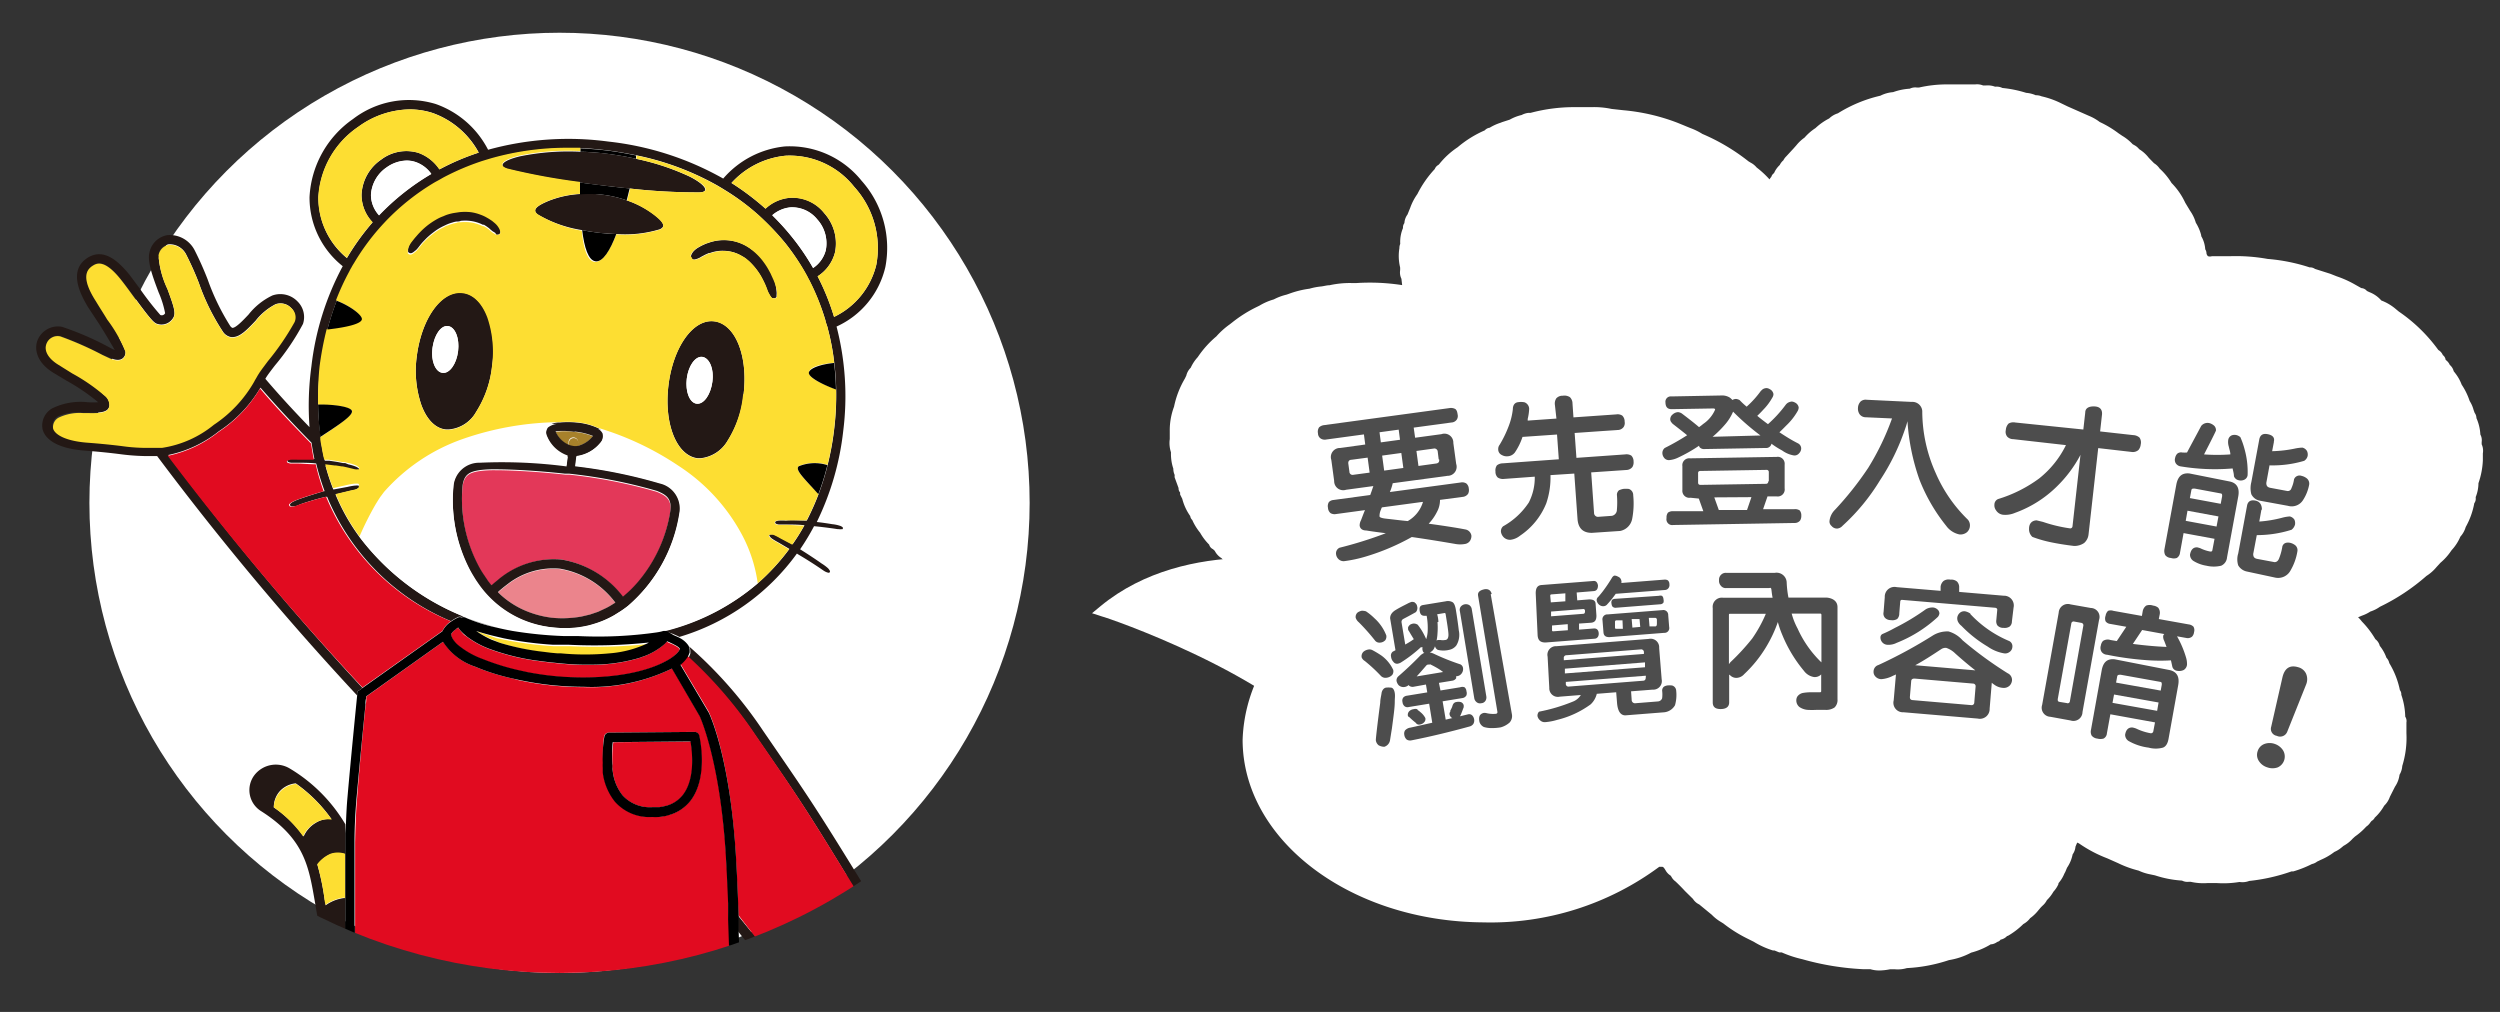 <svg xmlns="http://www.w3.org/2000/svg" xmlns:xlink="http://www.w3.org/1999/xlink" viewBox="0 0 210 85"><rect x="0" y="0" width="210" height="85" fill="#333333" stroke="none"/><defs><style>.cls-1{fill:none;}.cls-2{fill:#fff;}.cls-3{clip-path:url(#clip-path);}.cls-4{fill:#a7812b;}.cls-5{fill:#e33859;}.cls-6{fill:#eb848c;}.cls-7{fill:#231815;}.cls-8{fill:#0a5e7e;}.cls-9{fill:#fdde32;}.cls-10{fill:#e10b20;}.cls-11{fill:#4d4d4d;}</style><clipPath id="clip-path"><circle class="cls-1" cx="47" cy="36.23" r="45.5"/></clipPath></defs><title>頁面_Mobile_FAol</title><g id="內容"><circle class="cls-2" cx="47" cy="42.24" r="39.49"/><g class="cls-3"><path class="cls-4" d="M49.81,36.65a5.49,5.49,0,0,0-1.55-.37h0a5.77,5.77,0,0,0-1.59,0,2.1,2.1,0,0,0,1.09,1.12l0-.27a.4.4,0,1,1,.79.1l0,.23A2.36,2.36,0,0,0,49.81,36.65Z"/><path class="cls-4" d="M48.23,36.8a.41.41,0,0,0-.44.35l0,.27a1.4,1.4,0,0,0,.35.1,1.08,1.08,0,0,0,.44,0l0-.23A.4.4,0,0,0,48.23,36.8Z"/><path class="cls-5" d="M55.16,41.31a42.46,42.46,0,0,0-6.9-1.39l-.43-.05-.36,0c-2.1-.23-4.38-.37-5.86-.37a9.66,9.66,0,0,0-1.24.06c-.93.13-1.4.36-1.52,1.36a12.08,12.08,0,0,0,1.29,6.57,7.3,7.3,0,0,0,.49.84l.4.57c.09.11.17.22.26.32l.18-.16.35-.29A7.24,7.24,0,0,1,47.14,47a8.15,8.15,0,0,1,5.19,3.17,9.58,9.58,0,0,0,1.16-1.12A12.05,12.05,0,0,0,56.31,43C56.43,42,56,41.65,55.16,41.31Z"/><path class="cls-6" d="M47.05,47.81a6.23,6.23,0,0,0-4.34,1.24l-.38.29-.35.29-.14.13a7.38,7.38,0,0,0,2.74,1.72,8,8,0,0,0,1.79.42,8.32,8.32,0,0,0,1.72,0,7,7,0,0,0,.8-.11l.67-.16.68-.23.62-.29a4.68,4.68,0,0,0,.54-.3l.29-.18A7.38,7.38,0,0,0,47.05,47.81Z"/><path class="cls-7" d="M29.51,83l.07-.51.06-.52A9.38,9.38,0,0,1,28,79.09a3,3,0,0,1,1-.81c0-.83,0-1.8,0-2.84h-.13a3.32,3.32,0,0,0-1.52.61c0-.16,0-.32-.08-.48a20.72,20.72,0,0,0-.61-2.94,2.85,2.85,0,0,1,1.1-.87,1.87,1.87,0,0,1,1.25,0c0-.26,0-.52,0-.77s0-.63,0-.94h0l0-.81a13.39,13.39,0,0,0-4.66-4.68,2.27,2.27,0,0,0-3,.58,2.08,2.08,0,0,0,.59,3c3.67,2.34,4,4.69,4.52,7.66C26.82,78,27.24,80.67,29.51,83Zm-3-13.87a2.44,2.44,0,0,0-1,1.13A10,10,0,0,0,23,67.82a2,2,0,0,1,.51-1.37,2.12,2.12,0,0,1,1.33-.65,12.45,12.45,0,0,1,3,3A2.09,2.09,0,0,0,26.51,69.13Z"/><path class="cls-7" d="M82.38,81l-.07-.14,0-.08h0l0,0h0l0,0a1.54,1.54,0,0,0-.28-.34h0a.14.14,0,0,1,0-.07,1.61,1.61,0,0,0-.2-1.16,2.51,2.51,0,0,0-.71-.77,3.41,3.41,0,0,0-.86-.46,6.91,6.91,0,0,0-1.81-.39l-.46,0c-.14,0-.29,0-.44,0s-.58,0-.88,0c-.58,0-1.17,0-1.75.1l-.52.06a1.56,1.56,0,0,0-.22-.72c-5.79-9.47-6-9.7-10.07-15.63a35.85,35.85,0,0,0-6.24-7.11.79.79,0,0,1,.12.42l0,.18a1.85,1.85,0,0,1-.17.39,35.91,35.91,0,0,1,5.67,6.57c4.11,5.92,4.27,6.15,10,15.59a.83.83,0,0,1,.1.43.74.74,0,0,1-.05.34l0,.09c-.07.14-.15.29-.25.46a9.94,9.94,0,0,1-.9,1.37,7.8,7.8,0,0,1-3.74,2.74l-.38.1-.33.08-.15,0-.41.07h0a.69.69,0,0,1-.42-.08,1,1,0,0,1-.31-.26c-.76-1.1-1.72-2.27-2.83-3.62L62,76.92c0,.22,0,.44,0,.66s0,.45,0,.66c.34.43.68.84,1,1.24,1.1,1.34,2,2.5,2.79,3.57a1.59,1.59,0,0,0,1.27.69l0,.06c.12.28.26.56.39.83.28.55.58,1.08.89,1.6.16.26.32.52.49.78s.34.51.52.76a7.41,7.41,0,0,0,1.3,1.4,4,4,0,0,0,.46.29,1.8,1.8,0,0,0,.58.18h.45l.14,0a1.62,1.62,0,0,0,.55-.23,1.29,1.29,0,0,0,.45-.48,1.54,1.54,0,0,0,.18-.59,3.46,3.46,0,0,0,0-1c-.06-.32-.14-.62-.21-.9A3.38,3.38,0,0,1,73.2,86h0l.25.08.87.26a11,11,0,0,0,1.83.38l.49,0c.14,0,.31,0,.47,0a6.27,6.27,0,0,0,1-.11,3.78,3.78,0,0,0,1.83-.85,1.75,1.75,0,0,0,.35-.48,1.33,1.33,0,0,0,.12-.59,2.92,2.92,0,0,0,.69-.45,1.74,1.74,0,0,0,.48-.66,1.33,1.33,0,0,0,.12-.69,2.17,2.17,0,0,0,.34-.22,1.37,1.37,0,0,0,.49-.78A1.66,1.66,0,0,0,82.38,81Zm-1.92,2.6a1.68,1.68,0,0,1-.4.28,1.83,1.83,0,0,0-.3-.27,5.09,5.09,0,0,0-1.31-.6l-.2-.06L78,82.82l-.2,0-.5-.12c-.28-.07-.57-.12-.85-.17l-.25,0a9.3,9.3,0,0,0-1.05-.09,6.57,6.57,0,0,0-.77,0,.2.2,0,0,0-.14.06.19.19,0,0,0,0,.09.2.2,0,0,0,.14.25q.47.13.93.24l.81.19.39.08.58.14.53.13.21,0a6.21,6.21,0,0,1,1.39.56l.13.08a.68.68,0,0,1,.21.2.19.19,0,0,1,0,.08v0a.11.11,0,0,1,0,0v.06a.53.53,0,0,1-.1.33l-.13.15a2.85,2.85,0,0,1-1.41.62,5.44,5.44,0,0,1-1.66,0,9.1,9.1,0,0,1-1.69-.36l-.85-.26a3.81,3.81,0,0,0-.47-.14h0a1,1,0,0,0-.33,0,.42.42,0,0,0-.18,0h0l0,0,0,0,0,0a.69.69,0,0,0-.15.15.61.61,0,0,0-.07.14.92.92,0,0,0-.06.4l0,.28c0,.17.07.32.1.47.07.3.15.58.19.85a2.53,2.53,0,0,1,0,.76.57.57,0,0,1-.23.44,1.16,1.16,0,0,1-.27.11h-.3a1.38,1.38,0,0,1-.58-.28,6.36,6.36,0,0,1-1.14-1.22l-.5-.72c-.16-.25-.32-.49-.47-.75-.31-.5-.6-1-.87-1.54-.11-.2-.21-.41-.31-.61l.41-.1.43-.12.45-.17a8.66,8.66,0,0,0,3.5-2.67,11.63,11.63,0,0,0,1.37-2.15c.25,0,.5-.06.75-.09.57,0,1.13-.07,1.7-.08.29,0,.57,0,.85,0h.43c.14,0,.27,0,.4,0a5.7,5.7,0,0,1,1.57.34,2.13,2.13,0,0,1,1.11.85.74.74,0,0,1,.1.27,6.28,6.28,0,0,0-1-.32,15.69,15.69,0,0,0-2.26-.26h-.89a3,3,0,0,0-.7,0,2,2,0,0,0-.44.12l-.14.05,0,0,0,0a.23.23,0,0,0-.07.14.2.2,0,0,0,.18.23h0l0,0,.06,0a2.57,2.57,0,0,0,.43.08,4.38,4.38,0,0,0,.67,0c.25,0,.54,0,.86,0a14.15,14.15,0,0,1,1.47.17c.21,0,.43.07.64.12a5.53,5.53,0,0,1,1,.33l.06,0a1.92,1.92,0,0,1,.42.28h0a1.53,1.53,0,0,1,.13.16v0h0l0,.07.06.15a1.67,1.67,0,0,1,0,.18s0,.07,0,.1a.17.17,0,0,0,0,.07.52.52,0,0,1-.18.28l-.1.06a.86.86,0,0,0-.13-.14,2.38,2.38,0,0,0-.66-.41,6.37,6.37,0,0,0-1.11-.34l-.15,0L79,81,78.54,81c-.53-.07-1-.12-1.46-.16l-.88,0h-.68a1.9,1.9,0,0,0-.6.15.19.19,0,0,0-.1.1.22.22,0,0,0,.1.3h0l0,0a2.46,2.46,0,0,0,.53.16c.17,0,.37,0,.6.07h.06c.25,0,.54,0,.85.08s.69.07,1.07.13l.47.08.46.09.1,0a6.17,6.17,0,0,1,1.08.33l.08,0a1.44,1.44,0,0,1,.33.2l0,.06v0h0l0,.06,0,0v0l0,0v0a.14.14,0,0,0,0,.06.67.67,0,0,1,0,.31A.86.86,0,0,1,80.46,83.55Z"/><path class="cls-7" d="M58.72,16.16c.91,0,.59-.61-.76-1.31a20.37,20.37,0,0,0-4.53-1.51c-.78-.18-1.61-.32-2.46-.43s-1.47-.14-2.17-.16a20.26,20.26,0,0,0-5.11.38c-1.48.35-1.92.83-1,1.09a53.92,53.92,0,0,0,6.08,1.12c.61.09,1.25.17,1.93.25s1.54.18,2.24.25A50.31,50.31,0,0,0,58.72,16.16Z"/><path class="cls-7" d="M52.64,16.83a9.53,9.53,0,0,0-2.07-.48,9.68,9.68,0,0,0-1.85-.05,8.39,8.39,0,0,0-2.69.6c-1,.42-1.34.75-.86,1.12a10.65,10.65,0,0,0,3.73,1.31q.6.12,1.29.21c.56.07,1.09.1,1.58.12a10.05,10.05,0,0,0,3.65-.4c.56-.24.28-.66-.56-1.29A8.11,8.11,0,0,0,52.64,16.83Z"/><path class="cls-7" d="M30.18,45.09a17,17,0,0,1-2-3.56l1.08-.26c.27-.07.51-.1.66-.16L30.1,41l.08-.05a.09.09,0,0,0,0,0,.13.13,0,0,0-.07-.16,1,1,0,0,0-.27,0H29.8a5.41,5.41,0,0,0-.61.11L28,41.12a17.5,17.5,0,0,1-.66-2l.8.1.1,0,.5.08.08,0,.36.08.41.1.25.06a1,1,0,0,0,.27,0h0a.09.09,0,0,0,.06,0,.11.11,0,0,0,0-.16,1,1,0,0,0-.23-.16,3.35,3.35,0,0,0-.67-.21L29,38.9l-.17,0-.51-.1h0l-.67-.1-.37,0c0-.14-.07-.28-.1-.42s-.09-.46-.13-.69-.07-.45-.1-.67c0,0,0-.08,0-.12A24,24,0,0,1,26.72,34a26,26,0,0,1,.18-3.13,26.52,26.52,0,0,1,.6-3.17,23.57,23.57,0,0,1,.78-2.42,20.61,20.61,0,0,1,1.12-2.43,3.9,3.9,0,0,1,.19-.35,3.79,3.79,0,0,1,.2-.34,19.66,19.66,0,0,1,2.14-2.95l.27-.3.28-.3a19.41,19.41,0,0,1,4.12-3.26l.35-.19.35-.2a21.13,21.13,0,0,1,3.27-1.39l.39-.12.37-.11a23.48,23.48,0,0,1,6.42-.88c.35,0,.71,0,1.06,0,.72,0,1.45.08,2.19.17s1.67.25,2.48.42a23.34,23.34,0,0,1,6.76,2.52l.34.2.34.21a19.31,19.31,0,0,1,2.84,2.13l.29.27.29.28A21.47,21.47,0,0,1,66,20.47a19.5,19.5,0,0,1,1.59,2.36l.2.36c.06.12.12.24.19.36a19.79,19.79,0,0,1,1.36,3.37c0,.13.07.26.11.38s.08.26.11.39a19.77,19.77,0,0,1,.52,2.8,20.53,20.53,0,0,1,.16,2.23,23.72,23.72,0,0,1-.17,3.35,23.43,23.43,0,0,1-.55,3,21.23,21.23,0,0,1-1.75,4.66c-.64,0-1.27-.06-1.75,0a4,4,0,0,0-.65,0,.72.72,0,0,0-.24.09l0,0a.13.13,0,0,0,.05.17h0a.74.74,0,0,0,.24.07c.16,0,.38,0,.64,0,.42,0,1,0,1.52.06-.31.56-.64,1.09-1,1.6l-1-.53a4.71,4.71,0,0,0-.59-.3,1,1,0,0,0-.27,0l-.06,0a.11.11,0,0,0,0,.16.71.71,0,0,0,.18.19,6.57,6.57,0,0,0,.57.34l.9.53A18.27,18.27,0,0,1,63.65,49a18.93,18.93,0,0,1-7.41,3.92l-.5.13-.54.13a3.92,3.92,0,0,0,.55-.12H56l.53.19h0l.39.17.15.08a18.79,18.79,0,0,0,9.87-7l.14.09c.63.37,1.24.76,1.7,1.07.23.15.41.29.55.36a1.23,1.23,0,0,0,.25.09h.07a.13.13,0,0,0,.06-.16,1.08,1.08,0,0,0-.16-.22,3.77,3.77,0,0,0-.54-.4c-.45-.32-1.07-.73-1.69-1.12l-.11-.07a19.56,19.56,0,0,0,1.17-1.94c.53.05,1,.11,1.45.17s.48.08.63.08a.87.87,0,0,0,.25,0l.06,0a.12.12,0,0,0,0-.17.72.72,0,0,0-.23-.12,3.22,3.22,0,0,0-.64-.13c-.36-.06-.81-.13-1.29-.18a23.24,23.24,0,0,0,2.22-7.64,23.32,23.32,0,0,0-.56-8.78,7.29,7.29,0,0,0,4.1-5,8.48,8.48,0,0,0-2-7.25,7.74,7.74,0,0,0-6.44-2.88A7.88,7.88,0,0,0,60.75,15a25.15,25.15,0,0,0-9.66-3.11A25.28,25.28,0,0,0,41,12.58a7.89,7.89,0,0,0-4.39-3.84A7.71,7.71,0,0,0,29.65,10,8.5,8.5,0,0,0,26,16.56a7.36,7.36,0,0,0,2.79,5.8,23.39,23.39,0,0,0-2.63,8.4A24.52,24.52,0,0,0,26,35.88c-1.3-1.34-2.56-2.71-3.71-4.06.06-.11.12-.2.18-.29s.35-.48.63-.84a20,20,0,0,0,2.35-3.48A1.83,1.83,0,0,0,25,25.33a2,2,0,0,0-2.12-.51,5.61,5.61,0,0,0-2,1.6c-.46.49-1.09,1.15-1.37,1.12a.57.57,0,0,1-.16-.14,19.26,19.26,0,0,1-1.9-3.91A27.1,27.1,0,0,0,16.34,21a2.35,2.35,0,0,0-2.27-1.25,1.85,1.85,0,0,0-1.52,1.48c-.19.77.3,2.07.77,3.32a8.16,8.16,0,0,1,.55,1.76.31.31,0,0,1-.4.15,24.65,24.65,0,0,1-1.75-2.25l-.85-1.14c-.83-1-2.09-2.32-3.52-1.41-1.76,1.13-.41,3.34,0,4.07l1,1.52C8.83,28,9.41,29,9.64,29.4l-.21-.09L9,29.08A24.75,24.75,0,0,0,5.2,27.45a1.85,1.85,0,0,0-2.05,1.14c-.28.74-.08,1.84,1.31,2.71L5.63,32a17.07,17.07,0,0,1,2.62,1.79l0,0a8,8,0,0,1-.86,0,5.4,5.4,0,0,0-3,.51,1.65,1.65,0,0,0-.81,1.77c.15.58.82,1.59,3.63,1.79,1.19.09,2.09.19,2.81.28a18.22,18.22,0,0,0,2.18.17c.3,0,.62,0,1,0A244.5,244.5,0,0,0,30,58.42l0-.18a.39.39,0,0,1,.12-.25l.05,0,.28-.2A241,241,0,0,1,14.13,38.22a10.07,10.07,0,0,0,4.26-2,11.1,11.1,0,0,0,3.49-3.66c1.33,1.54,2.8,3.11,4.29,4.63.07.46.14.91.24,1.36l-1.3,0a6,6,0,0,0-.7,0,1.39,1.39,0,0,0-.26.09l0,0a.12.12,0,0,0,.06.16.76.76,0,0,0,.26.07c.16,0,.4,0,.68,0s.89,0,1.41.06a19.66,19.66,0,0,0,.71,2.33h-.06c-.72.21-1.44.44-2,.64a4.06,4.06,0,0,0-.63.27.77.77,0,0,0-.21.17.07.07,0,0,0,0,.06.12.12,0,0,0,.1.13h0a1.08,1.08,0,0,0,.27,0c.16,0,.37-.13.63-.22.53-.18,1.24-.4,2-.58l.11,0A19.33,19.33,0,0,0,37.88,52.18a3.76,3.76,0,0,1,.42-.26h0l.18-.09a.36.36,0,0,1,.29,0,.39.39,0,0,1,.3,0,13.23,13.23,0,0,0,2.66.85A20.54,20.54,0,0,1,30.18,45.09Zm-.07-34.44a7.5,7.5,0,0,1,4.31-1.46,6.26,6.26,0,0,1,1.92.3,7.13,7.13,0,0,1,3.88,3.33,20.22,20.22,0,0,0-3.3,1.41,3.57,3.57,0,0,0-1.77-1.39,3.5,3.5,0,0,0-3.13.57,3.76,3.76,0,0,0-1.65,2.94,3.33,3.33,0,0,0,.93,2.33,20.25,20.25,0,0,0-2.16,3,6.55,6.55,0,0,1-2.39-5.09A7.65,7.65,0,0,1,30.11,10.65Zm1.05,5.71a3,3,0,0,1,1.32-2.31,3,3,0,0,1,1.68-.57,2.34,2.34,0,0,1,.74.12,2.68,2.68,0,0,1,1.33,1,20.19,20.19,0,0,0-4.39,3.46A2.55,2.55,0,0,1,31.16,16.36Zm40.59-.67a7.65,7.65,0,0,1,1.86,6.55,6.56,6.56,0,0,1-3.55,4.38,19.94,19.94,0,0,0-1.38-3.41,3.37,3.37,0,0,0,1.47-2.05,3.8,3.8,0,0,0-.91-3.25,3.33,3.33,0,0,0-4.94-.38,21.66,21.66,0,0,0-2.86-2.16A7.07,7.07,0,0,1,66,13.08,6.92,6.92,0,0,1,71.75,15.69Zm-6.88,2.38a2.74,2.74,0,0,1,1.53-.66,2.71,2.71,0,0,1,2.24,1A3,3,0,0,1,69.37,21,2.56,2.56,0,0,1,68.3,22.5,19.51,19.51,0,0,0,66.6,20,21,21,0,0,0,64.87,18.07ZM21.44,31.73a1.62,1.62,0,0,0-.1.18,10.7,10.7,0,0,1-3.4,3.65,9,9,0,0,1-4.35,1.94l-.31,0h-.15l-.47,0a15,15,0,0,1-2.47-.15c-.73-.09-1.64-.19-2.84-.28-2-.14-2.8-.71-2.92-1.2a.9.9,0,0,1,.47-.91A4.07,4.07,0,0,1,7,34.67h.45c.91,0,1.63,0,1.74-.57a1,1,0,0,0-.33-.83,15.61,15.61,0,0,0-2.78-1.93l-1.17-.73c-.83-.52-1.2-1.18-1-1.75a1,1,0,0,1,1.17-.63A28,28,0,0,1,8.61,29.8L9.1,30c.38.18.86.35,1.19.11a.64.64,0,0,0,.24-.63A11.66,11.66,0,0,0,9,26.83c-.31-.49-.64-1-.94-1.52-1.24-2-.8-2.65-.29-3,.32-.2,1-.63,2.46,1.24.2.25.51.67.83,1.11,1.45,2,1.83,2.43,2.11,2.53a1.14,1.14,0,0,0,1.38-.5c.26-.4,0-1.07-.49-2.44a7.76,7.76,0,0,1-.75-2.84,1.06,1.06,0,0,1,.86-.89,1.54,1.54,0,0,1,1.47.86,25.33,25.33,0,0,1,1.07,2.4,18.45,18.45,0,0,0,2.05,4.13,1.07,1.07,0,0,0,.63.4c.7.09,1.33-.58,2.07-1.36a5.1,5.1,0,0,1,1.69-1.4,1.23,1.23,0,0,1,1.3.31,1,1,0,0,1,.26,1.05,21.66,21.66,0,0,1-2.24,3.28c-.29.39-.52.69-.64.87a.61.61,0,0,0-.07.1c-.07.11-.15.23-.22.36Z"/><path class="cls-7" d="M38.87,24.59C37.1,24.37,35.4,26.73,35,30A8.92,8.92,0,0,0,35.39,34c.45,1.23,1.19,2,2.08,2.07h.23A2.91,2.91,0,0,0,40,34.59a8.88,8.88,0,0,0,1.34-3.87A8.92,8.92,0,0,0,41,26.65C40.5,25.43,39.76,24.69,38.87,24.59Zm-.39,4.9c-.13,1.08-.72,1.91-1.31,1.83s-1-1-.84-2.09.72-1.91,1.31-1.84S38.61,28.4,38.48,29.49Z"/><path class="cls-7" d="M58.61,38.49l.23,0A3,3,0,0,0,61.13,37a8.92,8.92,0,0,0,1.33-3.87h0c.39-3.23-.69-5.92-2.46-6.14s-3.46,2.15-3.85,5.38S56.84,38.28,58.61,38.49Zm-.92-6.68c.13-1.08.72-1.91,1.31-1.83s1,1,.84,2.09-.72,1.91-1.32,1.84S57.56,32.9,57.69,31.81Z"/><path class="cls-7" d="M41.69,19.71h.1a.24.24,0,0,0,.25-.24,1.09,1.09,0,0,0,0-.12.92.92,0,0,0-.12-.32,1.53,1.53,0,0,0-.32-.39l-.06-.05-.18-.15-.15-.1-.14-.09-.21-.12a3.15,3.15,0,0,0-.49-.22,3.61,3.61,0,0,0-.83-.21,4.7,4.7,0,0,0-.92,0l-.46.07a4,4,0,0,0-.47.11,2.85,2.85,0,0,0-.42.16,3.7,3.7,0,0,0-.4.17l0,0a6.45,6.45,0,0,0-.76.47,6,6,0,0,0-.83.73q-.16.16-.3.33c-.15.17-.28.34-.39.48a1.85,1.85,0,0,0-.24.42.84.84,0,0,0-.07.31.36.36,0,0,0,0,.12v0a.24.24,0,0,0,0,.08.26.26,0,0,0,.34.09l.09-.05.23-.18c.18-.16.35-.45.63-.74s.29-.3.47-.46.36-.29.56-.44a4.61,4.61,0,0,1,.65-.38c.12-.05.24-.12.35-.16a2.45,2.45,0,0,1,.38-.13,1.9,1.9,0,0,1,.36-.09c.12,0,.25,0,.37-.06a3.56,3.56,0,0,1,.73,0,3.2,3.2,0,0,1,.66.14,2.76,2.76,0,0,1,.46.19l.1,0,.23.15h0l.18.13.14.13.16.13.23.14Z"/><path class="cls-7" d="M58.77,20.73l-.09.05a1.77,1.77,0,0,0-.41.32,1,1,0,0,0-.23.41v.08a.25.25,0,0,0,.28.21h0a1.35,1.35,0,0,0,.38-.12,1,1,0,0,0,.2-.11l.17-.09.19-.1.3-.13.08,0a3.08,3.08,0,0,1,1.24-.18,3,3,0,0,1,1.43.44l.16.09.17.12c.1.09.21.17.3.26a5.68,5.68,0,0,1,.53.57,5.55,5.55,0,0,1,.42.61c.12.21.22.41.31.6s.16.37.22.53a1.89,1.89,0,0,0,.18.4,2.11,2.11,0,0,0,.16.26l.08.08.08,0a.22.22,0,0,0,.31-.11v0a.64.64,0,0,0,0-.12,1.64,1.64,0,0,0,0-.33A4,4,0,0,0,65,23.4c0-.1-.09-.2-.14-.31s-.12-.24-.19-.37a5.78,5.78,0,0,0-.46-.72,4.87,4.87,0,0,0-.61-.69c-.1-.1-.21-.18-.31-.27L63.19,21,63,20.85l-.22-.14a3.82,3.82,0,0,0-3.24-.32l-.27.09-.12.06A3.36,3.36,0,0,0,58.77,20.73Z"/><path class="cls-7" d="M48.25,52.72a6,6,0,0,0,.74-.1,6.13,6.13,0,0,0,.87-.21,7.92,7.92,0,0,0,1.74-.74l.56-.35c.21-.14.42-.29.62-.45a12.92,12.92,0,0,0,4.32-7.78,2.16,2.16,0,0,0-1.65-2.52,42.49,42.49,0,0,0-7.1-1.44l.1-.83a3.12,3.12,0,0,0,2-1.12.85.85,0,0,0,.2-.82.91.91,0,0,0-.42-.4,5.35,5.35,0,0,0-1.84-.47,7.44,7.44,0,0,0-1.37,0,1.54,1.54,0,0,0-1,.31.79.79,0,0,0-.06.85,2.89,2.89,0,0,0,1.72,1.61l-.1.81a41.75,41.75,0,0,0-7.3-.31,2.16,2.16,0,0,0-2.2,2.05,12.79,12.79,0,0,0,1.37,7l0,0c.09.17.19.35.3.53s.22.37.35.55A8.62,8.62,0,0,0,44,52.09a8.83,8.83,0,0,0,2.33.6,9.36,9.36,0,0,0,1.16.07A7.09,7.09,0,0,0,48.25,52.72Zm-6.41-3,.14-.13.35-.29.38-.29a6.23,6.23,0,0,1,4.34-1.24,7.38,7.38,0,0,1,4.64,2.85l-.29.18a4.68,4.68,0,0,1-.54.3l-.62.29-.68.23-.67.16a7,7,0,0,1-.8.11,8.32,8.32,0,0,1-1.72,0,8,8,0,0,1-1.79-.42A7.38,7.38,0,0,1,41.84,49.76Zm-1.21-1.47a7.3,7.3,0,0,1-.49-.84,12.08,12.08,0,0,1-1.29-6.57c.12-1,.59-1.23,1.52-1.36a9.66,9.66,0,0,1,1.24-.06c1.48,0,3.76.14,5.86.37l.36,0,.43.05a42.46,42.46,0,0,1,6.9,1.39c.87.34,1.27.68,1.15,1.68a12.05,12.05,0,0,1-2.82,6.08,9.58,9.58,0,0,1-1.16,1.12A8.15,8.15,0,0,0,47.14,47a7.24,7.24,0,0,0-5.32,1.71l-.35.29-.18.16c-.09-.1-.17-.21-.26-.32Zm7.63-12h0a5.49,5.49,0,0,1,1.55.37,2.36,2.36,0,0,1-1.26.83,1.08,1.08,0,0,1-.44,0,1.4,1.4,0,0,1-.35-.1,2.1,2.1,0,0,1-1.09-1.12A5.77,5.77,0,0,1,48.26,36.28Z"/><path class="cls-8" d="M54.74,84.63H53.67c-1.72,0-3.68,0-5.83-.17-.1,1.2-.41,3.61-1.33,4.75a2.22,2.22,0,0,1-.3.31,1.68,1.68,0,0,1-.34.2c0,.1,0,.21.06.34.14,1,.24,2.84.36,6.48,0,1.33.09,2.69.14,3.17l.31.06.4,0,.4,0c1.09.11,2.74.23,4.35.34l1.3.1a30.81,30.81,0,0,0,5.43-.07l.4-.06.4-.06a3.28,3.28,0,0,0,.45-.11c.08-1,.44-6.37.78-11.59A8.2,8.2,0,0,1,54.74,84.63Z"/><path class="cls-8" d="M55.75,84.61h-.07a7.43,7.43,0,0,0,4.37,2.87l.65.13c.07-1.14.15-2.25.21-3.29C59.91,84.42,58.13,84.56,55.75,84.61Z"/><path class="cls-8" d="M30.85,84.51l.46,0,.63-.08h0l.61-.13c.16,0,.33-.08.5-.14a7.61,7.61,0,0,0,2.2-1.05l.13-.1c-.55-.11-1.1-.24-1.64-.37-1.05-.26-2.08-.55-3.09-.89l-.16-.06-.06.43-.08.64-.06.48h0l-.06.47-.11.86C30.31,84.53,30.56,84.53,30.85,84.51Z"/><path class="cls-8" d="M44,89c-.67-1.32-.61-3.75-.54-4.85h-.07l-.4,0-.4,0c-2-.2-3.92-.44-5.74-.77l-.5-.09a8.12,8.12,0,0,1-2.71,1.59c-.2.07-.4.14-.6.19l-.63.16a10.3,10.3,0,0,1-2.11.22H30L28.67,96l.3.25.36.24a2.87,2.87,0,0,0,.36.21,18.17,18.17,0,0,0,5.82,1.84c2.47.43,4.11.63,5.16.72l.4,0,.41,0c.33,0,.57,0,.72,0,.16-.75.63-2.83,1.13-4.88a45.59,45.59,0,0,1,1.24-4.49c0-.09.07-.17.1-.24A1.66,1.66,0,0,1,44,89Z"/><path class="cls-8" d="M45.59,84.3l-1.29-.11c-.2,3,.33,4.62.81,4.83l.07,0a.5.5,0,0,0,.3,0,.64.64,0,0,0,.23-.12c.84-.68,1.21-3.07,1.34-4.49Z"/><path class="cls-2" d="M36.23,14.62a2.68,2.68,0,0,0-1.33-1,2.34,2.34,0,0,0-.74-.12,3,3,0,0,0-1.68.57,3,3,0,0,0-1.32,2.31,2.55,2.55,0,0,0,.68,1.72A20.19,20.19,0,0,1,36.23,14.62Z"/><path class="cls-2" d="M68.64,18.43a2.71,2.71,0,0,0-2.24-1,2.74,2.74,0,0,0-1.53.66A21,21,0,0,1,66.6,20a19.51,19.51,0,0,1,1.7,2.52A2.56,2.56,0,0,0,69.37,21,3,3,0,0,0,68.64,18.43Z"/><path class="cls-2" d="M47.85,53.45h.74a34.73,34.73,0,0,0,6.61-.31h0l.54-.13.5-.13A18.93,18.93,0,0,0,63.65,49a12.15,12.15,0,0,0-1.28-4A15.74,15.74,0,0,0,57,39.13,24.89,24.89,0,0,0,50.19,36a.91.91,0,0,1,.42.4.85.85,0,0,1-.2.82,3.12,3.12,0,0,1-2,1.12l-.1.83a42.49,42.49,0,0,1,7.1,1.44,2.16,2.16,0,0,1,1.65,2.52,12.92,12.92,0,0,1-4.32,7.78c-.2.16-.41.31-.62.45l-.56.35a7.92,7.92,0,0,1-1.74.74,6.13,6.13,0,0,1-.87.21,6,6,0,0,1-.74.1,7.09,7.09,0,0,1-.81,0,9.36,9.36,0,0,1-1.16-.07,8.83,8.83,0,0,1-2.33-.6A8.62,8.62,0,0,1,40.11,49c-.13-.18-.24-.37-.35-.55s-.21-.36-.3-.53l0,0a12.79,12.79,0,0,1-1.37-7,2.16,2.16,0,0,1,2.2-2.05,41.75,41.75,0,0,1,7.3.31l.1-.81a2.89,2.89,0,0,1-1.72-1.61.79.79,0,0,1,.06-.85,1.54,1.54,0,0,1,1-.31,25.32,25.32,0,0,0-8.17,1.46,15.75,15.75,0,0,0-6.57,4.43L32,41.7c-.08.1-.15.22-.23.34l-.21.34a25.42,25.42,0,0,0-1.36,2.71,20.54,20.54,0,0,0,11.55,7.59c.4.1.84.19,1.33.28a33.87,33.87,0,0,0,4.34.47Z"/><path class="cls-2" d="M37.17,31.32c.59.08,1.18-.75,1.31-1.83s-.24-2-.84-2.1-1.18.75-1.31,1.84S36.57,31.25,37.17,31.32Z"/><path class="cls-2" d="M58.52,33.91c.6.07,1.18-.75,1.32-1.84s-.25-2-.84-2.09-1.18.75-1.31,1.83S57.93,33.84,58.52,33.91Z"/><path class="cls-9" d="M29,75.44c0-1.2,0-2.48,0-3.72a1.87,1.87,0,0,0-1.25,0,2.85,2.85,0,0,0-1.1.87,20.72,20.72,0,0,1,.61,2.94c0,.16.05.32.08.48a3.32,3.32,0,0,1,1.52-.61Z"/><path class="cls-9" d="M29.72,81.38l-.43-.15a.42.42,0,0,1-.26-.37s0-1.06-.05-2.58a3,3,0,0,0-1,.81A9.38,9.38,0,0,0,29.64,82Z"/><path class="cls-9" d="M27.87,68.85a12.45,12.45,0,0,0-3-3,2.12,2.12,0,0,0-1.33.65A2,2,0,0,0,23,67.82a10,10,0,0,1,2.46,2.44,2.44,2.44,0,0,1,1-1.13A2.09,2.09,0,0,1,27.87,68.85Z"/><path class="cls-9" d="M24.46,25.88a1.23,1.23,0,0,0-1.3-.31A5.1,5.1,0,0,0,21.47,27c-.74.78-1.37,1.45-2.07,1.36a1.07,1.07,0,0,1-.63-.4,18.45,18.45,0,0,1-2.05-4.13,25.33,25.33,0,0,0-1.07-2.4,1.54,1.54,0,0,0-1.47-.86,1.06,1.06,0,0,0-.86.89,7.76,7.76,0,0,0,.75,2.84c.51,1.37.75,2,.49,2.44a1.14,1.14,0,0,1-1.38.5c-.28-.1-.66-.55-2.11-2.53-.32-.44-.63-.86-.83-1.11C8.77,21.7,8.1,22.13,7.78,22.33c-.51.33-1,1,.29,3,.3.5.63,1,.94,1.52a11.66,11.66,0,0,1,1.52,2.68.64.64,0,0,1-.24.63c-.33.24-.81.07-1.19-.11l-.49-.23a28,28,0,0,0-3.54-1.56,1,1,0,0,0-1.17.63c-.22.57.15,1.23,1,1.75l1.17.73a15.61,15.61,0,0,1,2.78,1.93,1,1,0,0,1,.33.83c-.11.59-.83.58-1.74.57H7a4.07,4.07,0,0,0-2.07.38.9.9,0,0,0-.47.91c.12.49,1,1.06,2.92,1.2,1.2.09,2.11.19,2.84.28a15,15,0,0,0,2.47.15l.47,0h.15l.31,0a9,9,0,0,0,4.35-1.94,10.7,10.7,0,0,0,3.4-3.65,1.62,1.62,0,0,1,.1-.18l.11-.19c.07-.13.15-.25.22-.36a.61.61,0,0,1,.07-.1c.12-.18.35-.48.64-.87a21.66,21.66,0,0,0,2.24-3.28A1,1,0,0,0,24.46,25.88Z"/><path class="cls-9" d="M81.61,81.51a1.67,1.67,0,0,0,0-.18l-.06-.15,0-.07h0v0a1.53,1.53,0,0,0-.13-.16h0a1.92,1.92,0,0,0-.42-.28l-.06,0a5.53,5.53,0,0,0-1-.33c-.21-.05-.43-.09-.64-.12A14.15,14.15,0,0,0,77.71,80c-.32,0-.61,0-.86,0a4.38,4.38,0,0,1-.67,0,2.57,2.57,0,0,1-.43-.08l-.06,0,0,0h0a.2.2,0,0,1-.18-.23.23.23,0,0,1,.07-.14l0,0,0,0,.14-.05a2,2,0,0,1,.44-.12,3,3,0,0,1,.7,0h.89a15.69,15.69,0,0,1,2.26.26,6.28,6.28,0,0,1,1,.32.74.74,0,0,0-.1-.27,2.13,2.13,0,0,0-1.11-.85,5.7,5.7,0,0,0-1.57-.34c-.13,0-.26,0-.4,0h-.43c-.28,0-.56,0-.85,0-.57,0-1.13,0-1.7.08-.25,0-.5,0-.75.09a11.63,11.63,0,0,1-1.37,2.15,8.66,8.66,0,0,1-3.5,2.67l-.45.17-.43.12-.41.1c.1.2.2.41.31.61.27.53.56,1,.87,1.54.15.26.31.5.47.75l.5.72a6.36,6.36,0,0,0,1.14,1.22,1.38,1.38,0,0,0,.58.28h.3a1.16,1.16,0,0,0,.27-.11.57.57,0,0,0,.23-.44,2.53,2.53,0,0,0,0-.76c0-.27-.12-.55-.19-.85,0-.15-.07-.3-.1-.47l0-.28a.92.92,0,0,1,.06-.4.61.61,0,0,1,.07-.14.69.69,0,0,1,.15-.15l0,0,0,0,0,0h0a.42.42,0,0,1,.18,0,1,1,0,0,1,.33,0h0a3.81,3.81,0,0,1,.47.14l.85.26a9.1,9.1,0,0,0,1.69.36,5.44,5.44,0,0,0,1.66,0,2.85,2.85,0,0,0,1.41-.62l.13-.15a.53.53,0,0,0,.1-.33v-.06a.11.11,0,0,0,0,0v0a.19.19,0,0,0,0-.08.68.68,0,0,0-.21-.2l-.13-.08a6.21,6.21,0,0,0-1.39-.56l-.21,0L77,83.41l-.58-.14-.39-.08L75.24,83q-.46-.1-.93-.24a.2.2,0,0,1-.14-.25.19.19,0,0,1,0-.09.2.2,0,0,1,.14-.06,6.57,6.57,0,0,1,.77,0,9.3,9.3,0,0,1,1.05.09l.25,0c.28,0,.57.1.85.17l.5.12.2,0,.27.08.2.06a5.09,5.09,0,0,1,1.31.6,1.83,1.83,0,0,1,.3.27,1.68,1.68,0,0,0,.4-.28.86.86,0,0,0,.27-.39.67.67,0,0,0,0-.31.14.14,0,0,1,0-.06v0l0,0v0l0,0,0-.06h0v0l0-.06a1.44,1.44,0,0,0-.33-.2l-.08,0A6.17,6.17,0,0,0,79.1,82l-.1,0-.46-.09-.47-.08c-.38-.06-.74-.1-1.07-.13s-.6-.06-.85-.08h-.06c-.23,0-.43,0-.6-.07a2.46,2.46,0,0,1-.53-.16l0,0h0a.22.22,0,0,1-.1-.3.19.19,0,0,1,.1-.1,1.9,1.9,0,0,1,.6-.15h.68l.88,0c.44,0,.93.09,1.46.16L79,81l.29,0,.15,0a6.37,6.37,0,0,1,1.11.34,2.38,2.38,0,0,1,.66.41.86.86,0,0,1,.13.14l.1-.06a.52.52,0,0,0,.18-.28.17.17,0,0,1,0-.07S81.61,81.54,81.61,81.51Z"/><path class="cls-9" d="M29.14,21.66a20.25,20.25,0,0,1,2.16-3,3.33,3.33,0,0,1-.93-2.33A3.76,3.76,0,0,1,32,13.41a3.5,3.5,0,0,1,3.13-.57,3.57,3.57,0,0,1,1.77,1.39,20.22,20.22,0,0,1,3.3-1.41,7.13,7.13,0,0,0-3.88-3.33,6.26,6.26,0,0,0-1.92-.3,7.5,7.5,0,0,0-4.31,1.46,7.65,7.65,0,0,0-3.36,5.92A6.55,6.55,0,0,0,29.14,21.66Z"/><path class="cls-9" d="M66.34,16.62a3.46,3.46,0,0,1,2.9,1.29,3.8,3.8,0,0,1,.91,3.25,3.37,3.37,0,0,1-1.47,2.05,19.94,19.94,0,0,1,1.38,3.41,6.56,6.56,0,0,0,3.55-4.38,7.65,7.65,0,0,0-1.86-6.55A6.92,6.92,0,0,0,66,13.08a7.07,7.07,0,0,0-4.55,2.29,21.66,21.66,0,0,1,2.86,2.16A3.47,3.47,0,0,1,66.34,16.62Z"/><path class="cls-9" d="M65.11,43.8a.72.72,0,0,1,.24-.09,4,4,0,0,1,.65,0c.48,0,1.11,0,1.75,0a20.22,20.22,0,0,0,1-2.22c-1.2-1.29-2-2-1.65-2.34a3.53,3.53,0,0,1,2.41-.1,23.43,23.43,0,0,0,.55-3,23.72,23.72,0,0,0,.17-3.35c-1.37-.51-2.36-1-2.27-1.45s1-.67,2.11-.78a19.77,19.77,0,0,0-.52-2.8c0-.13-.07-.26-.11-.39s-.07-.25-.11-.38A19.79,19.79,0,0,0,68,23.55c-.07-.12-.13-.24-.19-.36l-.2-.36A19.5,19.5,0,0,0,66,20.47a21.47,21.47,0,0,0-1.64-1.8l-.29-.28-.29-.27A19.31,19.31,0,0,0,60.92,16l-.34-.21-.34-.2a23.34,23.34,0,0,0-6.76-2.52,2.33,2.33,0,0,0,0,.28A20.37,20.37,0,0,1,58,14.85c1.35.7,1.67,1.27.76,1.31a50.31,50.31,0,0,1-5.83-.32c-.08.32-.16.66-.25,1A8.11,8.11,0,0,1,54.86,18c.84.63,1.12,1.05.56,1.29a10.05,10.05,0,0,1-3.65.4C51.25,21,50.65,22,50,22s-1-1.16-1.13-2.62A10.65,10.65,0,0,1,45.17,18c-.48-.37-.11-.7.86-1.12a8.39,8.39,0,0,1,2.69-.6v-1a53.92,53.92,0,0,1-6.08-1.12c-.87-.26-.43-.74,1-1.09a20.26,20.26,0,0,1,5.11-.38c0-.1,0-.19,0-.28-.35,0-.71,0-1.06,0a23.48,23.48,0,0,0-6.42.88l-.37.11-.39.12a21.13,21.13,0,0,0-3.27,1.39l-.35.2-.35.19a19.41,19.41,0,0,0-4.12,3.26l-.28.3-.27.3a19.66,19.66,0,0,0-2.14,2.95,3.79,3.79,0,0,0-.2.34,3.9,3.9,0,0,0-.19.35,20.61,20.61,0,0,0-1.12,2.43c1.14.43,2.13,1.18,2.12,1.54s-1.43.71-2.9.88a26.52,26.52,0,0,0-.6,3.17A26,26,0,0,0,26.72,34c1.29,0,2.62.17,2.82.49s-1.09,1.22-2.63,2.23c0,0,0,.08,0,.12,0,.22.06.45.1.67s.08.46.13.69.06.28.1.42l.37,0,.67.1h0l.51.1.17,0,.29.07a3.35,3.35,0,0,1,.67.21,1,1,0,0,1,.23.16.11.11,0,0,1,0,.16.09.09,0,0,1-.06,0h0a1,1,0,0,1-.27,0l-.25-.06-.41-.1-.36-.08-.08,0-.5-.08-.1,0-.8-.1a17.5,17.5,0,0,0,.66,2l1.16-.26a5.41,5.41,0,0,1,.61-.11h.07a1,1,0,0,1,.27,0,.13.13,0,0,1,.07.16.09.09,0,0,1,0,0L30.1,41l-.16.08c-.15.06-.39.09-.66.16l-1.08.26a17,17,0,0,0,2,3.56,25.42,25.42,0,0,1,1.36-2.71l.21-.34c.08-.12.15-.24.23-.34l.26-.35a15.75,15.75,0,0,1,6.57-4.43A25.32,25.32,0,0,1,47,35.46a7.44,7.44,0,0,1,1.37,0,5.35,5.35,0,0,1,1.84.47A24.89,24.89,0,0,1,57,39.13,15.74,15.74,0,0,1,62.37,45a12.15,12.15,0,0,1,1.28,4,18.27,18.27,0,0,0,2.62-2.86l-.9-.53a6.57,6.57,0,0,1-.57-.34.71.71,0,0,1-.18-.19.11.11,0,0,1,0-.16l.06,0a1,1,0,0,1,.27,0,4.71,4.71,0,0,1,.59.3l1,.53c.35-.51.68-1,1-1.6-.56,0-1.1-.06-1.52-.06-.26,0-.48,0-.64,0a.74.74,0,0,1-.24-.07h0a.13.13,0,0,1-.05-.17ZM41.33,30.72A8.88,8.88,0,0,1,40,34.59a2.91,2.91,0,0,1-2.29,1.52h-.23c-.89-.11-1.63-.84-2.08-2.07A8.92,8.92,0,0,1,35,30c.39-3.23,2.09-5.59,3.86-5.37.89.1,1.63.84,2.08,2.06A8.92,8.92,0,0,1,41.33,30.72Zm.46-11h-.1l-.1-.05-.23-.14-.16-.13-.14-.13-.18-.13h0L40.64,19l-.1,0a2.76,2.76,0,0,0-.46-.19,3.2,3.2,0,0,0-.66-.14,3.56,3.56,0,0,0-.73,0c-.12,0-.25,0-.37.06a1.9,1.9,0,0,0-.36.09,2.45,2.45,0,0,0-.38.13c-.11,0-.23.11-.35.16a4.61,4.61,0,0,0-.65.38c-.2.15-.39.29-.56.44s-.33.31-.47.46-.45.58-.63.74l-.23.18-.09.05a.26.26,0,0,1-.34-.09.24.24,0,0,1,0-.08v0a.36.36,0,0,1,0-.12.84.84,0,0,1,.07-.31,1.85,1.85,0,0,1,.24-.42c.11-.14.24-.31.39-.48s.19-.22.3-.33a6,6,0,0,1,.83-.73,6.45,6.45,0,0,1,.76-.47l0,0a3.7,3.7,0,0,1,.4-.17,2.85,2.85,0,0,1,.42-.16,4,4,0,0,1,.47-.11l.46-.07a4.7,4.7,0,0,1,.92,0,3.61,3.61,0,0,1,.83.21,3.15,3.15,0,0,1,.49.22l.21.12.14.09.15.1.18.15.06.05a1.53,1.53,0,0,1,.32.39.92.92,0,0,1,.12.32,1.09,1.09,0,0,1,0,.12A.24.24,0,0,1,41.79,19.73ZM58,21.51a1,1,0,0,1,.23-.41,1.77,1.77,0,0,1,.41-.32l.09-.05a3.36,3.36,0,0,1,.38-.19l.12-.06.27-.09a3.82,3.82,0,0,1,3.24.32l.22.14.19.14.06.05c.1.09.21.17.31.27a4.87,4.87,0,0,1,.61.69,5.78,5.78,0,0,1,.46.72c.07.13.14.25.19.37s.1.21.14.31a4,4,0,0,1,.34,1.08,1.64,1.64,0,0,1,0,.33.64.64,0,0,1,0,.12v0a.22.22,0,0,1-.31.11l-.08,0-.08-.08a2.11,2.11,0,0,1-.16-.26,1.89,1.89,0,0,1-.18-.4c-.06-.16-.13-.34-.22-.53s-.19-.39-.31-.6a5.55,5.55,0,0,0-.42-.61A5.68,5.68,0,0,0,63,22c-.09-.09-.2-.17-.3-.26l-.17-.12-.16-.09a3,3,0,0,0-1.43-.44,3.08,3.08,0,0,0-1.24.18l-.08,0-.3.13-.19.1-.17.09a1,1,0,0,1-.2.11,1.35,1.35,0,0,1-.38.12h0a.25.25,0,0,1-.28-.21Zm4.42,11.61h0A8.92,8.92,0,0,1,61.13,37a3,3,0,0,1-2.29,1.52l-.23,0c-1.77-.21-2.85-2.91-2.46-6.13S58.23,26.76,60,27,62.85,29.89,62.46,33.12Z"/><path class="cls-9" d="M51.25,55a9.1,9.1,0,0,0,3.13-.82l.16-.09a43.25,43.25,0,0,1-6.71.19h-.16l-.59,0-.58,0a30.54,30.54,0,0,1-4.14-.54l-.68-.14C41,53.33,40.4,53.17,40,53a7.2,7.2,0,0,0,1.33.7L42,54a20.43,20.43,0,0,0,3.75.81l.55.07.55.05.28,0A21.81,21.81,0,0,0,51.25,55Z"/><path class="cls-10" d="M37.16,53a2.09,2.09,0,0,1,.72-.81A19.33,19.33,0,0,1,27.4,41.75l-.11,0c-.72.18-1.43.4-2,.58-.26.09-.47.18-.63.22a1.08,1.08,0,0,1-.27,0h0a.12.12,0,0,1-.1-.13.07.07,0,0,1,0-.06.77.77,0,0,1,.21-.17,4.06,4.06,0,0,1,.63-.27c.54-.2,1.26-.43,2-.64h.06A19.66,19.66,0,0,1,26.52,39c-.52,0-1-.05-1.41-.06s-.52,0-.68,0a.76.76,0,0,1-.26-.07.12.12,0,0,1-.06-.16l0,0a1.39,1.39,0,0,1,.26-.09,6,6,0,0,1,.7,0l1.3,0c-.1-.45-.17-.9-.24-1.36-1.49-1.52-3-3.09-4.29-4.63a11.1,11.1,0,0,1-3.49,3.66,10.07,10.07,0,0,1-4.26,2A241,241,0,0,0,30.45,57.75Z"/><path class="cls-10" d="M73.41,77.24c-5.77-9.44-5.93-9.67-10-15.59a35.91,35.91,0,0,0-5.67-6.57,2.76,2.76,0,0,1-.6.66l2.37,4v0c.08.15,1.82,3.83,2.3,12.24.09,1.53.16,3.26.22,4.9L63.67,79c1.11,1.35,2.07,2.52,2.83,3.62a1,1,0,0,0,.31.26.69.69,0,0,0,.42.08h0l.41-.07.15,0,.33-.08.38-.1a7.8,7.8,0,0,0,3.74-2.74,9.94,9.94,0,0,0,.9-1.37c.1-.17.18-.32.25-.46l0-.09a.74.74,0,0,0,.05-.34A.83.83,0,0,0,73.41,77.24Z"/><path class="cls-10" d="M61.19,76.53l0-.67c0-1.3-.11-2.6-.18-3.8-.45-8-2.09-11.67-2.21-11.92l-2.33-4A15.43,15.43,0,0,1,49,57.72q-.83,0-1.71-.06a24.86,24.86,0,0,1-3.21-.42l-.5-.1L43.08,57a17.84,17.84,0,0,1-3.17-1,5.08,5.08,0,0,1-2.68-2.1L31,58.34l-.23.16v.16c0,.13,0,.31-.05.51C30.55,60.78,30.2,64.3,30,67c-.09,1-.14,2.34-.17,3.76l0,1.2h0v.09c0,.52,0,1,0,1.58v1.88c0,.9,0,1.74,0,2.48,0,1.18,0,2.09,0,2.53v0l.38.13.39.14.7.23c.74.24,1.48.45,2.23.65l.87.21c.93.22,1.88.41,2.85.58q1.17.2,2.4.36c.89.12,1.79.23,2.72.33l.5.05.46,0c.76.08,1.54.14,2.33.21a91.32,91.32,0,0,0,14.92,0l.82-.08c0-.92-.08-3.46-.18-6.27C61.21,77,61.2,76.76,61.19,76.53ZM50.74,61.86a.42.42,0,0,1,.39-.32l7.18-.06a.4.4,0,0,1,.4.3c0,.15.8,3.51-.74,5.49a3.49,3.49,0,0,1-1.78,1.18c-.13,0-.26.07-.4.09a3,3,0,0,1-.43.06,4.12,4.12,0,0,1-.51,0h-.06a3.84,3.84,0,0,1-3.12-1.31,4.9,4.9,0,0,1-1-2.42c0-.14,0-.27,0-.41a2.69,2.69,0,0,1,0-.4A10.41,10.41,0,0,1,50.74,61.86Z"/><path class="cls-10" d="M51.44,64.58l.06.41a4.07,4.07,0,0,0,.78,1.82,3.1,3.1,0,0,0,2.51,1H55c.15,0,.29,0,.43,0l.41-.08a2.64,2.64,0,0,0,1.55-.94c1.07-1.36.79-3.67.65-4.5l-6.52.06a9.63,9.63,0,0,0-.07,1.84C51.41,64.31,51.43,64.45,51.44,64.58Z"/><path class="cls-10" d="M38.14,53.88a1.68,1.68,0,0,0,.32.34,7,7,0,0,0,2.08,1.18,19.91,19.91,0,0,0,3.31,1l.5.11.51.09a23.83,23.83,0,0,0,2.46.29c4.36.26,7.16-.53,8.6-1.32a4.11,4.11,0,0,0,.74-.49,1.58,1.58,0,0,0,.29-.29.89.89,0,0,0,.13-.22s0,0,0-.06a1.14,1.14,0,0,0-.29-.23l-.28-.15L56.19,54,56,53.89a2.09,2.09,0,0,1-.21.23,5.48,5.48,0,0,1-1.95,1.1l-.16.06a13.88,13.88,0,0,1-3.88.57,23.06,23.06,0,0,1-2.78-.11L46,55.63l-.54-.07-.53-.07a18.53,18.53,0,0,1-3.57-.88,7.49,7.49,0,0,1-2.18-1.15L39,53.34A3.64,3.64,0,0,1,38.7,53a1.57,1.57,0,0,1-.21-.28l-.16.11a1.19,1.19,0,0,0-.44.46.09.09,0,0,0,0,.05A1.14,1.14,0,0,0,38.14,53.88Z"/><path d="M53.43,13.34a2.33,2.33,0,0,1,0-.28c-.81-.17-1.63-.32-2.48-.42s-1.47-.14-2.19-.17c0,.09,0,.18,0,.28.7,0,1.43.07,2.17.16S52.65,13.16,53.43,13.34Z"/><path d="M48.9,19.33c.18,1.46.52,2.55,1.13,2.62s1.22-.91,1.74-2.29c-.49,0-1-.05-1.58-.12S49.3,19.41,48.9,19.33Z"/><path d="M50.57,16.35a9.53,9.53,0,0,1,2.07.48c.09-.33.17-.67.25-1-.7-.07-1.45-.15-2.24-.25s-1.32-.16-1.93-.25v1A9.68,9.68,0,0,1,50.57,16.35Z"/><path d="M30.4,26.8c0-.36-1-1.11-2.12-1.54a23.57,23.57,0,0,0-.78,2.42C29,27.51,30.39,27.22,30.4,26.8Z"/><path d="M29.54,34.47c-.2-.32-1.53-.51-2.82-.49a24,24,0,0,0,.19,2.72C28.45,35.69,29.77,34.85,29.54,34.47Z"/><path d="M70.22,32.72a20.53,20.53,0,0,0-.16-2.23c-1.13.11-2,.43-2.11.78S68.85,32.21,70.22,32.72Z"/><path d="M67.09,39.17c-.32.31.45,1,1.65,2.34a20.41,20.41,0,0,0,.76-2.44A3.53,3.53,0,0,0,67.09,39.17Z"/><path d="M47.14,100.62l.4,0c.89.09,2.23.19,4.3.34l1.3.09c.89.07,1.71.09,2.43.09,1.14,0,2-.06,2.57-.11l.48,0,.4,0,.4-.06c1.1-.19,1.16-.41,1.2-.59s.77-10.93,1.1-16.09l.13,0a.4.4,0,0,0,.35-.4s-.05-2.53-.15-5.58q0-.31,0-.66c0-.22,0-.44,0-.66-.06-1.64-.13-3.37-.22-4.9-.48-8.41-2.22-12.09-2.3-12.24v0l-2.37-4a2.76,2.76,0,0,0,.6-.66,1.85,1.85,0,0,0,.17-.39l0-.18a.79.79,0,0,0-.12-.42,2,2,0,0,0-.69-.6l-.15-.08-.39-.17h0L56,53h-.27a3.92,3.92,0,0,1-.55.12h0a34.73,34.73,0,0,1-6.61.31h-.74l-.45,0A33.87,33.87,0,0,1,43.06,53c-.49-.09-.93-.18-1.33-.28a13.23,13.23,0,0,1-2.66-.85.39.39,0,0,0-.3,0,.36.36,0,0,0-.29,0l-.18.09h0a3.76,3.76,0,0,0-.42.26,2.09,2.09,0,0,0-.72.81l-6.71,4.76-.28.2-.05,0a.39.39,0,0,0-.12.25l0,.18c-.09.92-.53,5.3-.81,8.53-.06.65-.1,1.41-.13,2.24L29,70h0c0,.31,0,.62,0,.94s0,.51,0,.77c0,1.24,0,2.52,0,3.72,0,1,0,2,0,2.84,0,1.52.05,2.55.05,2.58a.42.42,0,0,0,.26.37l.43.15-.08.59-.06.52-.07.51L27.86,96.06a.36.36,0,0,0,.08.3,3.59,3.59,0,0,0,.84.7l.36.22.36.2a19.76,19.76,0,0,0,5.87,1.81c2.4.42,4,.63,5.13.73l.4,0,.4,0a5.13,5.13,0,0,0,1.3,0,.38.38,0,0,0,.31-.3c.79-3.61,1.73-7.49,2.28-9.2.15,1.44.24,4.19.3,6,.12,3.5.14,3.53.29,3.7s.32.22,1,.31Zm-1.27-10.9a1.68,1.68,0,0,0,.34-.2,2.22,2.22,0,0,0,.3-.31c.92-1.14,1.23-3.55,1.33-4.75,2.15.13,4.11.17,5.83.17h1.07a8.2,8.2,0,0,0,5.91,3.78c-.34,5.22-.7,10.64-.78,11.59a3.28,3.28,0,0,1-.45.11l-.4.06-.4.06a30.81,30.81,0,0,1-5.43.07l-1.3-.1c-1.61-.11-3.26-.23-4.35-.34l-.4,0-.4,0-.31-.06c0-.48-.1-1.84-.14-3.17-.12-3.64-.22-5.51-.36-6.48C45.91,89.93,45.89,89.82,45.87,89.72Zm-1.3.21a45.59,45.59,0,0,0-1.24,4.49c-.5,2-1,4.13-1.13,4.88-.15,0-.39,0-.72,0l-.41,0-.4,0c-1.05-.09-2.69-.29-5.16-.72a18.17,18.17,0,0,1-5.82-1.84,2.87,2.87,0,0,1-.36-.21L29,96.22l-.3-.25L30,85.32h.32a10.3,10.3,0,0,0,2.11-.22l.63-.16c.2,0,.4-.12.6-.19a8.12,8.12,0,0,0,2.71-1.59l.5.09c1.82.33,3.73.57,5.74.77l.4,0,.4,0h.07c-.07,1.1-.13,3.53.54,4.85a1.66,1.66,0,0,0,.63.72C44.64,89.76,44.6,89.84,44.57,89.93ZM29.78,78c0-.74,0-1.58,0-2.48V73.66c0-.53,0-1.06,0-1.58V72h0l0-1.2c0-1.42.08-2.74.17-3.76.24-2.72.59-6.24.75-7.85,0-.2,0-.38.05-.51V58.5l.23-.16,6.23-4.43A5.08,5.08,0,0,0,39.91,56a17.84,17.84,0,0,0,3.17,1l.49.11.5.1a24.86,24.86,0,0,0,3.21.42q.88.06,1.71.06a15.43,15.43,0,0,0,7.45-1.53l2.33,4c.12.25,1.76,4,2.21,11.92.07,1.2.13,2.5.18,3.8l0,.67c0,.23,0,.46,0,.68.1,2.81.16,5.35.18,6.27l-.82.08a91.32,91.32,0,0,1-14.92,0c-.79-.07-1.57-.13-2.33-.21l-.46,0-.5-.05c-.93-.1-1.83-.21-2.72-.33s-1.62-.23-2.4-.36c-1-.17-1.92-.36-2.85-.58l-.87-.21c-.75-.2-1.49-.41-2.23-.65l-.7-.23-.39-.14-.38-.13v0C29.81,80.11,29.79,79.2,29.78,78Zm8.55-25.18.16-.11a1.57,1.57,0,0,0,.21.28,3.64,3.64,0,0,0,.34.33l.14.12a7.49,7.49,0,0,0,2.18,1.15,18.53,18.53,0,0,0,3.57.88l.53.07.54.07,1.06.11a23.06,23.06,0,0,0,2.78.11,13.88,13.88,0,0,0,3.88-.57l.16-.06a5.48,5.48,0,0,0,1.95-1.1,2.09,2.09,0,0,0,.21-.23l.15.06.34.16.28.15a1.14,1.14,0,0,1,.29.23s0,0,0,.06a.89.89,0,0,1-.13.22,1.58,1.58,0,0,1-.29.29,4.11,4.11,0,0,1-.74.49c-1.44.79-4.24,1.58-8.6,1.32a23.83,23.83,0,0,1-2.46-.29l-.51-.09-.5-.11a19.91,19.91,0,0,1-3.31-1,7,7,0,0,1-2.08-1.18,1.68,1.68,0,0,1-.32-.34,1.14,1.14,0,0,1-.26-.53.09.09,0,0,1,0-.05A1.19,1.19,0,0,1,38.33,52.84Zm4,.8a30.54,30.54,0,0,0,4.14.54l.58,0,.59,0h.16a43.25,43.25,0,0,0,6.71-.19l-.16.09a9.1,9.1,0,0,1-3.13.82,21.81,21.81,0,0,1-4.12,0l-.28,0-.55-.05-.55-.07A20.43,20.43,0,0,1,42,54l-.72-.27A7.2,7.2,0,0,1,40,53c.45.15,1,.31,1.73.48ZM45.71,88.9a.64.64,0,0,1-.23.12.5.5,0,0,1-.3,0l-.07,0c-.48-.21-1-1.81-.81-4.83l1.29.11,1.46.11C46.92,85.83,46.55,88.22,45.71,88.9ZM60.9,88Zm-.2-.43-.65-.13a7.43,7.43,0,0,1-4.37-2.87h.07c2.38,0,4.16-.19,5.16-.29C60.85,85.36,60.77,86.47,60.7,87.61ZM30.29,83.2h0l.06-.48.08-.64.06-.43.16.06c1,.34,2,.63,3.09.89.54.13,1.09.26,1.64.37l-.13.1a7.61,7.61,0,0,1-2.2,1.05c-.17.06-.34.1-.5.14l-.61.13h0l-.63.08-.46,0c-.29,0-.54,0-.73,0l.11-.86Z"/><path d="M50.63,64.49c0,.14,0,.27,0,.41a4.9,4.9,0,0,0,1,2.42,3.84,3.84,0,0,0,3.12,1.31h.06a4.12,4.12,0,0,0,.51,0,3,3,0,0,0,.43-.06c.14,0,.27-.06.4-.09A3.49,3.49,0,0,0,58,67.27c1.54-2,.77-5.34.74-5.49a.4.4,0,0,0-.4-.3l-7.18.06a.42.42,0,0,0-.39.32,10.41,10.41,0,0,0-.14,2.23A2.69,2.69,0,0,0,50.63,64.49Zm.84-2.15L58,62.28c.14.83.42,3.14-.65,4.5a2.64,2.64,0,0,1-1.55.94l-.41.08c-.14,0-.28,0-.43,0h-.16a3.1,3.1,0,0,1-2.51-1A4.07,4.07,0,0,1,51.5,65l-.06-.41c0-.13,0-.27,0-.4A9.63,9.63,0,0,1,51.47,62.34Z"/></g><path class="cls-2" d="M208.56,38.68v-.6a1.29,1.29,0,0,0-.1-.76c0-.06,0-.13,0-.19a1,1,0,0,0-.11-.63,3.89,3.89,0,0,0-.33-1.38.75.75,0,0,0-.15-.44l-.09-.25a2.67,2.67,0,0,0-.33-.75,5.62,5.62,0,0,0-.67-1.37l0,0a3.6,3.6,0,0,0-.57-1l-.1-.13a1,1,0,0,0-.33-.53.94.94,0,0,0-.26-.35l-.09-.08a.56.56,0,0,0-.23-.39.89.89,0,0,0-.38-.43,13.48,13.48,0,0,0-3.32-3.23l-.23-.19a4.12,4.12,0,0,0-1.24-.74,2.53,2.53,0,0,0-1-.7l-.21-.1a.66.66,0,0,0-.47-.24l-.48-.27a8.72,8.72,0,0,0-1.59-.72l-.53-.21-1.29-.41a.71.71,0,0,0-.45-.13,15.34,15.34,0,0,0-3.53-.71,15.08,15.08,0,0,0-3.12-.23H185.8a.52.52,0,0,1-.33,0,.42.42,0,0,1-.13-.31.66.66,0,0,0-.1-.27l0,0a2.5,2.5,0,0,0-.34-1.11v-.07a3.7,3.7,0,0,0-.45-1.05,3.34,3.34,0,0,0-.48-1l-.41-.68a5.89,5.89,0,0,0-1.15-1.66,5.54,5.54,0,0,0-1-1.21,1.56,1.56,0,0,0-.47-.45l-.44-.45a3,3,0,0,0-.81-.73,1.28,1.28,0,0,0-.43-.35l-.12-.07a3.88,3.88,0,0,0-.87-.7l-.31-.21a8.71,8.71,0,0,0-1.58-.95,4,4,0,0,0-.91-.52l-1.79-.79L173,8.61a7.34,7.34,0,0,0-1.51-.52A1.2,1.2,0,0,0,171,8a2.41,2.41,0,0,0-.8-.2,9.75,9.75,0,0,0-2-.41,1.06,1.06,0,0,0-.55-.11h-.07a1.75,1.75,0,0,0-.77-.1h-.23a1.32,1.32,0,0,0-.66-.09h-2.46a10.49,10.49,0,0,0-2.25.26H161a1.05,1.05,0,0,0-.58.1h0a5,5,0,0,0-1.4.29,2.85,2.85,0,0,0-1.07.3,11.66,11.66,0,0,0-3.57,1.48,1.82,1.82,0,0,0-.73.43,5,5,0,0,0-1.15.81,4.37,4.37,0,0,0-.92.8,3.31,3.31,0,0,0-.69.65l-.24.27-.61.66a1.22,1.22,0,0,0-.24.33,1.17,1.17,0,0,0-.3.39l0,0a2,2,0,0,0-.48.68.59.59,0,0,0-.23.32.83.83,0,0,0-.15.21,7.87,7.87,0,0,0-1.08-1,1.65,1.65,0,0,0-.51-.41l-.18-.11A16.92,16.92,0,0,0,143,11.25a5.36,5.36,0,0,0-1-.49l-.32-.13h0l-.24-.1-.54-.22a16.81,16.81,0,0,0-4.53-1.05l-1-.11A7.1,7.1,0,0,0,133.68,9h-1.53a14.15,14.15,0,0,0-3.58.48l-.17,0a1.55,1.55,0,0,0-.58.18,3.76,3.76,0,0,0-1,.39l-.65.21-.12.05a4.22,4.22,0,0,0-.92.42.66.66,0,0,0-.41.22,9.12,9.12,0,0,0-2.28,1.42,6.74,6.74,0,0,0-1.54,1.41l-.07.07a.66.66,0,0,0-.31.35,8.89,8.89,0,0,0-1.46,2.1,4.66,4.66,0,0,0-.6,1.15l-.23.57a1.32,1.32,0,0,0-.26.72.6.6,0,0,0-.12.37v.05a3,3,0,0,0-.23,1.33.81.81,0,0,0-.07.35,4.07,4.07,0,0,0,.06,1.62,2.09,2.09,0,0,1,0,.25,1.22,1.22,0,0,0,.11.71l.06.53a17.61,17.61,0,0,0-3.89-.17h-.21a7.87,7.87,0,0,0-2,.18c-.22,0-.44.07-.68.1a5.37,5.37,0,0,0-1,.19,8,8,0,0,0-1.73.43l-.2.07a4.6,4.6,0,0,0-1.07.4,5,5,0,0,0-1.2.52l-.2.1a11,11,0,0,0-2.1,1.32l-.22.17a6.62,6.62,0,0,0-1.11,1A8.31,8.31,0,0,0,100.61,30a3.36,3.36,0,0,0-.59.89,1.36,1.36,0,0,0-.37.66l-.12.25a7.65,7.65,0,0,0-.91,2.36,5.63,5.63,0,0,0-.36,2.06v.21c0,.15,0,.3,0,.45a2.5,2.5,0,0,0,.1,1.11v.14a3.87,3.87,0,0,0,.2,1.24,1.24,1.24,0,0,0,.11.52l0,.07a.68.68,0,0,0,0,.14L99,41a.5.5,0,0,0,.13.37v.11s0,0,0,.06l.18.36a4.4,4.4,0,0,0,.67,1.45v0a.55.55,0,0,0,.17.33,4.67,4.67,0,0,0,.66,1.07,4.57,4.57,0,0,0,.76,1,.58.58,0,0,0,.32.38l.15.14a1.51,1.51,0,0,0,.56.61l.32.33,1.32,1.11a1,1,0,0,0,.48.36,3.25,3.25,0,0,0,.82.58,6,6,0,0,0,1,.63,4.94,4.94,0,0,0,1.26.7,9.09,9.09,0,0,0,1.75.91c-.07.18-.18.47-.31.85a13.21,13.21,0,0,0-4.86,9.79c0,8.39,9,15.27,20.22,15.34a23.82,23.82,0,0,0,14.78-4.67l.23,0c.12,0,.19.12.3.3a1.17,1.17,0,0,0,.42.44l.07.1a1.1,1.1,0,0,0,.34.39,15.65,15.65,0,0,1,.8.81l.67.66a1.22,1.22,0,0,0,.52.46l1.06.87a3.58,3.58,0,0,0,.76.6l.21.13a11.5,11.5,0,0,0,2,1.26l.56.28a7,7,0,0,0,1.61.73l.13,0,.39.16.1,0,.11,0a9.37,9.37,0,0,0,1.72.57,22.66,22.66,0,0,0,5.08.84h.64a2.61,2.61,0,0,0,.77.11,4.74,4.74,0,0,0,.89-.1h.42a2.69,2.69,0,0,0,1-.1,13.23,13.23,0,0,0,3.53-.67,6,6,0,0,0,1.87-.63,6.12,6.12,0,0,0,1.65-.7l.07,0,0,0a1.05,1.05,0,0,0,.47-.2.47.47,0,0,0,.28-.19,1,1,0,0,0,.55-.31h0l.05,0a6.35,6.35,0,0,0,1.31-1,1.73,1.73,0,0,0,.57-.49l0,0a3.52,3.52,0,0,0,.73-.71l.18-.21.12-.12a1.53,1.53,0,0,0,.38-.48,3.17,3.17,0,0,0,.55-.71,2.28,2.28,0,0,0,.42-.64l0-.07a2.86,2.86,0,0,0,.45-.7,1.79,1.79,0,0,1,.12-.24l.15-.36a3,3,0,0,0,.47-1.12,1.31,1.31,0,0,0,.24-.65c.06-.14.11-.27.15-.34a1,1,0,0,1,.18.09,11,11,0,0,0,2.34,1.23l.9.4a8.73,8.73,0,0,0,1.73.63,4.16,4.16,0,0,0,1,.32l.38.08a9,9,0,0,0,2.27.44,1,1,0,0,0,.58.1h.14a4.81,4.81,0,0,0,1.4.11h.83a8.26,8.26,0,0,0,1.85-.09h.06a1.56,1.56,0,0,0,.78-.09,15.54,15.54,0,0,0,3.55-.8l.15,0a9.15,9.15,0,0,0,1.57-.62,1.09,1.09,0,0,0,.39-.17.33.33,0,0,1,.1-.06l.27-.13a5.14,5.14,0,0,0,1.13-.66,2.35,2.35,0,0,0,.6-.37l.17-.14a2.8,2.8,0,0,0,.77-.61l.2-.18a5.53,5.53,0,0,0,.93-.82,1.26,1.26,0,0,0,.36-.37l.09-.11a.64.64,0,0,0,.27-.28l0,0a4,4,0,0,0,.79-1,1.87,1.87,0,0,0,.48-.75l.43-.85a2.26,2.26,0,0,0,.38-1,1.64,1.64,0,0,0,.23-.74,7.92,7.92,0,0,0,.35-2.74v-.91a.67.67,0,0,0-.1-.49,6.06,6.06,0,0,0-.33-1.84.56.56,0,0,0-.12-.39,7.1,7.1,0,0,0-.89-2.27.9.9,0,0,0-.24-.45,3.43,3.43,0,0,0-.56-1,1,1,0,0,0-.37-.56,7.57,7.57,0,0,0-1.13-1.48,3,3,0,0,0-.22-.26l-.1-.1.31-.13a3.18,3.18,0,0,0,.72-.35,2.84,2.84,0,0,0,.8-.4,17.25,17.25,0,0,0,3.91-2.59,3.63,3.63,0,0,0,.85-.75l.32-.35a4.85,4.85,0,0,0,.9-1l.05-.07a3.86,3.86,0,0,0,.73-1.13,2.06,2.06,0,0,0,.45-.81,6.41,6.41,0,0,0,.72-2,.62.62,0,0,0,.12-.44v-.08a3.16,3.16,0,0,0,.23-1.16A6.74,6.74,0,0,0,208.56,38.68Z"/><path class="cls-2" d="M120.17,62.15l-8.81-14.72-.2,0c-.46-.11-11.39-2.57-18.73,3.5l-.7.58.86.28c.15,0,14.47,4.82,19.73,11.51l.18.24Z"/><path class="cls-11" d="M114.74,51.35a4.76,4.76,0,0,1,.71.58,3.75,3.75,0,0,1,1,1.45.55.55,0,0,1-.08.39.64.64,0,0,1-.44.21.47.47,0,0,1-.44-.19,17.66,17.66,0,0,0-1.35-1.52.81.81,0,0,1-.26-.37.49.49,0,0,1,.16-.45.91.91,0,0,1,.36-.15A1.32,1.32,0,0,1,114.74,51.35Zm.54,3.26a8.07,8.07,0,0,1,.75.45,3.1,3.1,0,0,1,1,1.21.52.52,0,0,1-.08.42.78.78,0,0,1-.48.24.53.53,0,0,1-.49-.17,13.29,13.29,0,0,0-1.34-1.24.61.61,0,0,1-.26-.3.52.52,0,0,1,.17-.49.86.86,0,0,1,.39-.17A.55.55,0,0,1,115.28,54.61Zm1.55,3.15c.17,0,.29.19.33.45s0,.42,0,.74c0,.5-.11,1.25-.24,2.24-.06.36-.11.69-.16,1a.69.69,0,0,1-.48.54,1,1,0,0,1-.48-.13.64.64,0,0,1-.23-.43c0-.14.11-1.17.37-3.14,0-.3.08-.57.11-.8s.18-.44.38-.47A1.92,1.92,0,0,1,116.83,57.76Zm2-7.14a.42.42,0,0,1,.21.31.52.52,0,0,1-.11.49s-.4.23-1.07.58a.28.28,0,0,0-.13.28l.31,1.86a6.87,6.87,0,0,0,.72-.45c-.12-.19-.26-.42-.41-.68a.26.26,0,0,1-.07-.15,1.23,1.23,0,0,1,0-.17.59.59,0,0,1,.19-.23.85.85,0,0,1,.24-.08.59.59,0,0,1,.38.1,4.82,4.82,0,0,1,.5.77c.09.17.16.32.21.44a2.5,2.5,0,0,0,.12-.58,5.64,5.64,0,0,0-.08-1.38l-.14,0c-.25,0-.39-.08-.44-.38s0-.49.29-.53l1.89-.31a.81.81,0,0,1,.55.06c.14.07.23.27.29.58.13.78.21,1.38.26,1.81a1.71,1.71,0,0,1-.21,1.26,1,1,0,0,1-.61.37,2,2,0,0,1-.94,0,.45.45,0,0,1-.24-.31,1.26,1.26,0,0,1-.12.26.66.66,0,0,1-.32.26,2.46,2.46,0,0,1,.29.09,19.19,19.19,0,0,0,2.29.92.41.41,0,0,1,.21.28.61.61,0,0,1-.12.49.56.56,0,0,1-.38.22h-.07c0,.08,0,.14,0,.17a.47.47,0,0,1-.34.21l-1.11.18L121,58l1.66-.27a.52.52,0,0,1,.36,0,.46.46,0,0,1,.16.33.54.54,0,0,1,0,.35.46.46,0,0,1-.35.23l-1.65.27.26,1.54.59-.14s0,0-.06,0a.46.46,0,0,1-.21-.32.31.31,0,0,1,.07-.22.31.31,0,0,1,0-.09q.09-.16.15-.3a1,1,0,0,1,.08-.22.36.36,0,0,1,.27-.19.9.9,0,0,1,.36,0,.37.37,0,0,1,.26.27,1,1,0,0,1,0,.17c-.06.15-.11.3-.18.47a2.24,2.24,0,0,1-.13.29l.69-.17a.36.36,0,0,1,.34.1.6.6,0,0,1,.16.34.56.56,0,0,1-.07.37.55.55,0,0,1-.3.21q-2.61.72-4.9,1.17a.53.53,0,0,1-.4-.07.64.64,0,0,1-.2-.4.51.51,0,0,1,.06-.36.73.73,0,0,1,.46-.24l1.83-.41-.26-1.6-1.71.28a.4.4,0,0,1-.35-.06.51.51,0,0,1-.18-.36.44.44,0,0,1,.06-.37.48.48,0,0,1,.31-.16l1.71-.28-.11-.66-1,.18a.48.48,0,0,1-.37-.05.18.18,0,0,1-.08-.09.62.62,0,0,1-.31.16.6.6,0,0,1-.53-.14.77.77,0,0,1-.18-.36.46.46,0,0,1,.14-.38c.68-.59,1.29-1.17,1.83-1.73a1.11,1.11,0,0,1,.39-.26.13.13,0,0,1-.06,0,.33.33,0,0,1-.11-.2.48.48,0,0,1,0-.27.21.21,0,0,1-.14,0,11.62,11.62,0,0,1-1.7,1.3.85.85,0,0,1-.25.09.37.37,0,0,1-.36-.15.72.72,0,0,1-.2-.43.42.42,0,0,1,.14-.43l.23-.12-.45-2.68c0-.24.11-.48.45-.69s.63-.35,1-.54a1.84,1.84,0,0,1,.35-.15A.53.53,0,0,1,118.87,50.62Zm.22,9a1.85,1.85,0,0,1,.29.22,1.51,1.51,0,0,1,.39.48.39.39,0,0,1-.11.36.57.57,0,0,1-.36.18.3.3,0,0,1-.33-.14,6.58,6.58,0,0,1-.57-.5c-.06,0-.09-.07-.1-.11a.43.43,0,0,1,.12-.37.64.64,0,0,1,.36-.17A.5.5,0,0,1,119.09,59.59Zm1-3.79a.28.28,0,0,0-.13,0,.26.26,0,0,0-.11.07c-.31.36-.58.67-.81.92l2.22-.37C120.92,56.21,120.54,56,120.13,55.8Zm.7-3.57a6,6,0,0,1,0,.94,3.61,3.61,0,0,1-.08.61.27.27,0,0,1,.13-.05H121a1,1,0,0,0,.38,0c.21,0,.3-.19.29-.48s-.11-.91-.24-1.71a.1.1,0,0,0-.07-.08l-.64.11C120.79,51.82,120.81,52,120.83,52.23Zm2.67-1.43a.5.5,0,0,1,.21.35l1.22,7.31a.54.54,0,0,1-.05.34.44.44,0,0,1-.37.24.45.45,0,0,1-.42-.11.53.53,0,0,1-.17-.3l-1.21-7.32a.44.44,0,0,1,.08-.39.56.56,0,0,1,.71-.12Zm1.8-.91L127,60a.81.81,0,0,1-.19.69,1.85,1.85,0,0,1-.76.41,4.43,4.43,0,0,1-.76.06,2.25,2.25,0,0,1-.64-.09.7.7,0,0,1-.38-.45c-.07-.39,0-.63.34-.73a.79.79,0,0,1,.2,0,2.42,2.42,0,0,0,.84.07.14.14,0,0,0,.13-.18l-1.62-9.73c-.05-.28.11-.45.48-.54S125.24,49.6,125.3,49.89Z"/><path class="cls-11" d="M134.23,49.17q0,.44-.33.48l-1.46.12.05.66,1-.08c.34,0,.52.1.54.36l.07,1c0,.38-.12.57-.46.6l-1,.07,0,.51,1.27-.1c.22,0,.35.12.38.37s-.09.46-.31.49l-4.16.32c-.42,0-.63-.17-.66-.61L129,49.84c0-.44.14-.68.51-.7l4.36-.34C134.06,48.79,134.18,48.91,134.23,49.17Zm4.26,4.5a.72.72,0,0,1,.88.76l.21,2.63a.72.72,0,0,1-.76.87l-1.81.14.05.71a.28.28,0,0,0,.33.29l1.88-.15a.4.4,0,0,0,.35-.27,2.54,2.54,0,0,0,0-.63.43.43,0,0,1,.15-.34.83.83,0,0,1,.27-.1,1.77,1.77,0,0,1,.41,0,.47.47,0,0,1,.35.44,3.17,3.17,0,0,1-.1,1.22,1.19,1.19,0,0,1-.88.59l-3.29.26c-.42,0-.65-.38-.7-1.07l-.07-.87-1.63.13a1.77,1.77,0,0,1-.52.89,7.94,7.94,0,0,1-2.81,1.3,4.77,4.77,0,0,1-1,.19.56.56,0,0,1-.44-.16.6.6,0,0,1-.21-.35.47.47,0,0,1,.13-.37,15,15,0,0,0,2.83-.84,1.34,1.34,0,0,0,.68-.56l-1.77.14a.72.72,0,0,1-.88-.74L130,55.16a.72.72,0,0,1,.75-.88Zm-7-3.16,0-.67-1.17.09c-.08,0-.1.06-.1.12l.05.55Zm1.5,1.05c.09,0,.14-.06.15-.17v-.1a.14.14,0,0,0-.17-.13l-2.68.21,0,.4Zm-1.3.87-1.32.11,0,.4c0,.07.05.1.11.09l1.22-.09Zm6.4,2.5v-.15a.23.23,0,0,0-.27-.23l-6.23.49a.22.22,0,0,0-.23.26l0,.16Zm.09,1.12,0-.41-6.73.53,0,.4Zm.07.85,0-.14-6.72.52v.15a.22.22,0,0,0,.27.24l6.23-.49C138.17,57.17,138.25,57.08,138.24,56.9Zm-2.31-8.45a.43.43,0,0,1,.25.32.33.33,0,0,1,0,.2l3.59-.28a.5.5,0,0,1,.32.06.42.42,0,0,1,.13.32.44.44,0,0,1-.05.29.39.39,0,0,1-.33.2l-4.13.32a8.08,8.08,0,0,1-.7.87.43.43,0,0,1-.3.17.52.52,0,0,1-.42-.15.59.59,0,0,1-.18-.36.34.34,0,0,1,.13-.27c.07-.07.18-.21.35-.42a12.51,12.51,0,0,0,.83-1.23c.07-.08.13-.14.21-.14A.62.62,0,0,1,135.93,48.45Zm3.7,2.8a.41.41,0,0,1,.49.42l.08,1a.4.4,0,0,1-.42.49l-4.6.36c-.31,0-.48-.11-.5-.42l-.08-1a.41.41,0,0,1,.43-.49Zm-.3-1.2a.51.51,0,0,1,.27,0,.39.39,0,0,1,.12.28.54.54,0,0,1,0,.29.35.35,0,0,1-.29.14l-3.69.29a.35.35,0,0,1-.27-.07c-.07-.05-.1-.15-.12-.31a.36.36,0,0,1,.07-.29.47.47,0,0,1,.26-.08Zm-3.05,2.06-.5,0c-.1,0-.14.06-.13.17l0,.4c0,.1,0,.15.16.14l.5,0Zm1.43-.11-.66,0,.06.72.66-.06Zm1.46.45,0-.4a.15.15,0,0,0-.17-.15l-.51,0,.06.72.5,0A.15.15,0,0,0,139.17,52.45Z"/><path class="cls-11" d="M154.35,51l0,7.73a.87.87,0,0,1-.25.7,1.25,1.25,0,0,1-.77.2h-.76a6.89,6.89,0,0,1-.72,0,1.42,1.42,0,0,1-.71-.25.71.71,0,0,1-.25-.54.63.63,0,0,1,.08-.32.76.76,0,0,1,.46-.31,4.22,4.22,0,0,1,.77-.06h.63c.09,0,.15,0,.15-.1v-1.4a.74.74,0,0,1-.61.22,1.3,1.3,0,0,1-.84-.52,11.48,11.48,0,0,1-1.81-3,8,8,0,0,1-.38-1.1,11,11,0,0,1-1,2.12,10.59,10.59,0,0,1-1.83,2.26.9.9,0,0,1-.61.31.72.72,0,0,1-.59-.24s-.05,0-.06-.06V59c0,.37-.25.56-.72.56s-.66-.2-.66-.56l0-7.92a.77.77,0,0,1,.87-.87l4.16,0c-.05-.22-.07-.44-.1-.67s-.1-.14-.25-.14H145a.52.52,0,0,1-.45-.2.61.61,0,0,1-.15-.47.57.57,0,0,1,.18-.46.55.55,0,0,1,.43-.15l4.07,0a.85.85,0,0,1,1,.77,8.58,8.58,0,0,0,.15,1.31h3.24C154,50.26,154.35,50.53,154.35,51Zm-9,4.63a18.8,18.8,0,0,0,1.84-2,11.36,11.36,0,0,0,1.14-2.07h-3c-.07,0-.1,0-.1.11v4.12ZM151,52.8a9.11,9.11,0,0,0,2,2.84l0-4a.1.1,0,0,0-.11-.1H150.5A5.75,5.75,0,0,0,151,52.8Z"/><path class="cls-11" d="M164.85,53.78a32.21,32.21,0,0,0,3.79,2.77.62.62,0,0,1,.37.58.71.71,0,0,1-.19.45.69.69,0,0,1-.58.2,1.34,1.34,0,0,1-.71-.26,1.4,1.4,0,0,1-.22-.17l-.18,2.18a.82.82,0,0,1-1,.83l-6.23-.53a.8.8,0,0,1-.83-1l.19-2.18a1,1,0,0,1-.22.1,2.56,2.56,0,0,1-1,.3.69.69,0,0,1-.53-.25.55.55,0,0,1-.13-.41.57.57,0,0,1,.41-.53,40,40,0,0,0,4.62-2.51,2.33,2.33,0,0,1,1.26-.31A2.46,2.46,0,0,1,164.85,53.78Zm-2.13-2.61a.46.46,0,0,1,.19.36.58.58,0,0,1-.13.29A11.06,11.06,0,0,1,159.32,54a1.51,1.51,0,0,1-.81.16.61.61,0,0,1-.42-.23.61.61,0,0,1-.13-.43.31.31,0,0,1,.16-.24,10.44,10.44,0,0,0,1.06-.52,18.71,18.71,0,0,0,2.6-1.57,1.12,1.12,0,0,1,.61-.14A.62.62,0,0,1,162.72,51.17Zm1.67-2.32a.69.69,0,0,1,.18.52l0,.35,3.74.32a.82.82,0,0,1,.83,1L169,52.2a.55.55,0,0,1-.19.43.76.76,0,0,1-.51.11.64.64,0,0,1-.53-.22.66.66,0,0,1-.08-.43l.08-.87c0-.1-.07-.16-.2-.17l-7.78-.66a.14.14,0,0,0-.17.14l-.08,1a.64.64,0,0,1-.17.46.77.77,0,0,1-.54.1.67.67,0,0,1-.48-.18.54.54,0,0,1-.13-.49l.1-1.26a.82.82,0,0,1,1-.84l3.69.31,0-.34a.75.75,0,0,1,.25-.49.74.74,0,0,1,.57-.11A.76.76,0,0,1,164.39,48.85ZM165.84,59l.11-1.32a.22.22,0,0,0-.22-.26L160.82,57c-.18,0-.27.07-.28.22l-.11,1.33c0,.16.06.25.24.26l4.91.42A.22.22,0,0,0,165.84,59Zm.09-2.69q-.81-.63-1.68-1.41a2,2,0,0,0-.77-.48.68.68,0,0,0-.42.11c-.8.53-1.53,1-2.18,1.35Zm-.42-4.73a9.46,9.46,0,0,0,3.27,2.27.48.48,0,0,1,.26.48.55.55,0,0,1-.26.45.59.59,0,0,1-.45.1,3.41,3.41,0,0,1-1.37-.57,10.55,10.55,0,0,1-2.2-1.74,1,1,0,0,1-.29-.35.66.66,0,0,1-.06-.33.63.63,0,0,1,.24-.43.55.55,0,0,1,.42-.11A1.24,1.24,0,0,1,165.51,51.54Z"/><path class="cls-11" d="M175.63,51.07a.75.75,0,0,1,.69,1l-1.39,7.74a.76.76,0,0,1-1,.71l-1.7-.31a.76.76,0,0,1-.69-1l1.39-7.74a.77.77,0,0,1,1-.7Zm-1.76,7.84L175,52.56a.2.2,0,0,0-.17-.24l-.6-.11a.19.19,0,0,0-.24.17l-1.14,6.35c0,.13,0,.2.16.23l.61.1A.18.18,0,0,0,173.87,58.91Zm8.3-2.64c.67.12.93.55.8,1.28l-.81,4.5c-.07.41-.23.66-.47.75a2.27,2.27,0,0,1-1.21,0,4.51,4.51,0,0,1-1.7-.57.63.63,0,0,1-.27-.51c.07-.43.28-.63.62-.61a1.69,1.69,0,0,1,.31.09,4.64,4.64,0,0,0,1.2.39.2.2,0,0,0,.24-.17l.14-.74L177.27,60l-.29,1.6a.54.54,0,0,1-.28.44,1,1,0,0,1-.53,0,.69.69,0,0,1-.47-.25.68.68,0,0,1-.06-.47l.9-5c.13-.73.49-1,1.09-.94Zm-.88-5.22a.69.69,0,0,1,.13.54l-.08.41,2.51.45a.68.68,0,0,1,.4.19.58.58,0,0,1,.05.46.64.64,0,0,1-.17.38.57.57,0,0,1-.48.11l-.78-.14a8.33,8.33,0,0,1,.78,1.86,1.91,1.91,0,0,1,.06.51.59.59,0,0,1-.28.46.88.88,0,0,1-.54.07.48.48,0,0,1-.41-.33l-.12-.55a15.31,15.31,0,0,1-1.79,0A25.66,25.66,0,0,1,177,55a.62.62,0,0,1-.45-.22.62.62,0,0,1-.08-.55.74.74,0,0,1,.18-.39.72.72,0,0,1,.63-.08l.53.09.8-1.2-1.34-.24a.56.56,0,0,1-.4-.22.66.66,0,0,1,0-.47.7.7,0,0,1,.21-.41.67.67,0,0,1,.44,0l2.4.43.07-.41a.75.75,0,0,1,.29-.46.85.85,0,0,1,.58,0A.81.81,0,0,1,181.29,51.05Zm-.09,8.66.12-.7-3.74-.67-.13.7Zm.3-1.7.09-.5c0-.12,0-.21-.11-.23l-3.34-.6c-.18,0-.27,0-.3.16l-.09.5Zm.29-4.19a.72.72,0,0,1-.08-.42.31.31,0,0,1,.09-.14l-1.86-.34-.78,1.17c1,.13,2,.22,2.83.25C181.92,54.16,181.86,54,181.79,53.82Z"/><path class="cls-11" d="M191.33,64.46a1.3,1.3,0,0,1-.87,0,1.27,1.27,0,0,1-.69-.5.93.93,0,0,1-.13-.85.94.94,0,0,1,.58-.62,1.27,1.27,0,0,1,.86,0,1.33,1.33,0,0,1,.69.53,1,1,0,0,1-.44,1.44Zm.8-3a.64.64,0,0,1-.88.35.59.59,0,0,1-.47-.76l.94-4.13c.18-.79.62-1.09,1.34-.87a1,1,0,0,1,.65.54,1.18,1.18,0,0,1,0,.92Z"/><path class="cls-11" d="M121.75,34.28a.76.76,0,0,1,.48.07c.11.06.18.22.21.46a.56.56,0,0,1-.06.42.57.57,0,0,1-.46.26l-3.17.43.12.85,2.21-.3a.75.75,0,0,1,1,.74l.24,1.76a.76.76,0,0,1-.73,1l-4.6.62a4.4,4.4,0,0,1-.24.74l5.94-.8a.66.66,0,0,1,.48.08.62.62,0,0,1,.21.44.68.68,0,0,1-.06.43.63.63,0,0,1-.47.26l-1.89.25a2.06,2.06,0,0,1-.25,1,4.06,4.06,0,0,1-.7,1q2.1.29,3.06.48a.62.62,0,0,1,.53.54.77.77,0,0,1-.12.42.63.63,0,0,1-.46.27,2.23,2.23,0,0,1-.73,0c-1.21-.21-2.44-.41-3.7-.59a19.07,19.07,0,0,1-3.87,1.64,11.38,11.38,0,0,1-1.75.38.61.61,0,0,1-.57-.2.66.66,0,0,1-.17-.37.52.52,0,0,1,.29-.55,34.16,34.16,0,0,0,3.89-1.22c-.55-.07-1.1-.14-1.65-.23-.34,0-.52-.17-.55-.42a.94.94,0,0,1,.11-.43c.12-.3.22-.59.34-.86l-2.43.33a.68.68,0,0,1-.47-.08.63.63,0,0,1-.21-.45.65.65,0,0,1,.08-.48A.6.6,0,0,1,112,42l3.1-.42c.09-.25.18-.5.26-.75l-2.29.31a.76.76,0,0,1-1-.74l-.24-1.77a.76.76,0,0,1,.74-1l2.11-.29-.11-.85-3.17.43a.62.62,0,0,1-.47-.09.53.53,0,0,1-.22-.43.67.67,0,0,1,.09-.5.75.75,0,0,1,.43-.19Zm-6.87,4.16-1.35.18c-.21,0-.3.15-.27.34l.09.66a.27.27,0,0,0,.35.26l1.35-.18Zm2.61-2.35-1.61.22.11.85,1.61-.22Zm2,6.07-3.41.46a1,1,0,0,0-.08.19,1.27,1.27,0,0,0-.12.56c0,.09.19.16.56.2.65.07,1.25.15,1.81.2A2.74,2.74,0,0,0,119.53,42.16Zm-1.78-4.11-1.61.22.17,1.26,1.61-.22Zm3.14.54-.08-.65a.28.28,0,0,0-.34-.26l-1.45.2.17,1.26,1.45-.2C120.83,38.92,120.92,38.8,120.89,38.59Z"/><path class="cls-11" d="M128.05,33.79a.6.6,0,0,1,.4.56,4.38,4.38,0,0,1-.12.83,1.13,1.13,0,0,0,0,.15l2.41-.17L130.61,34a.8.8,0,0,1,.12-.54.71.71,0,0,1,.55-.22.85.85,0,0,1,.59.12.75.75,0,0,1,.22.54l.08,1.16,3.59-.25a.72.72,0,0,1,.51.1.69.69,0,0,1,.2.51.61.61,0,0,1-.08.44.62.62,0,0,1-.53.26l-3.59.25.15,2.09,4.09-.29a.78.78,0,0,1,.52.1.69.69,0,0,1,.19.5.75.75,0,0,1-.1.46.67.67,0,0,1-.52.25l-2.94.2.24,3.4a.33.33,0,0,0,.39.33l1.11-.08a.52.52,0,0,0,.42-.52,7.45,7.45,0,0,0,0-1.25.5.5,0,0,1,.18-.38,1.79,1.79,0,0,1,.34-.11,2.28,2.28,0,0,1,.48,0,.54.54,0,0,1,.37.53,6.88,6.88,0,0,1-.09,2,1.28,1.28,0,0,1-1,1l-2.39.16c-.75,0-1.15-.4-1.2-1.19l-.27-3.79-2,.13a6.75,6.75,0,0,1-.35,2.36A5.92,5.92,0,0,1,127.68,45a1.58,1.58,0,0,1-.78.34.75.75,0,0,1-.57-.19.83.83,0,0,1-.25-.47.56.56,0,0,1,.18-.47,6.18,6.18,0,0,0,2.16-2,4.56,4.56,0,0,0,.5-2.17l-2.59.19a.79.79,0,0,1-.52-.12.65.65,0,0,1-.19-.5.74.74,0,0,1,.12-.52.81.81,0,0,1,.49-.17l4.71-.34-.15-2.08-2.9.2a5.18,5.18,0,0,1-.65,1.32.82.82,0,0,1-.65.31.79.79,0,0,1-.42-.1.52.52,0,0,1-.32-.51.56.56,0,0,1,.12-.36,9.46,9.46,0,0,0,.75-1.54,5.75,5.75,0,0,0,.36-1.45c0-.36.18-.57.47-.59A1.56,1.56,0,0,1,128.05,33.79Z"/><path class="cls-11" d="M144.6,33.22a1.21,1.21,0,0,1,.69.17,1.17,1.17,0,0,1,.23.21.63.63,0,0,1,.31-.09.8.8,0,0,1,.3.1,6.19,6.19,0,0,0,.59.55,8.21,8.21,0,0,0,1.19-1.32l.14-.13a.61.61,0,0,1,.35-.11.58.58,0,0,1,.26.09.56.56,0,0,1,.31.41.55.55,0,0,1-.1.31,4.66,4.66,0,0,1-.75,1c-.18.2-.35.37-.51.52.3.25.6.48.9.7A10.54,10.54,0,0,0,150,34a.78.78,0,0,1,.17-.16.8.8,0,0,1,.35-.11.72.72,0,0,1,.27.09.55.55,0,0,1,.3.41.66.66,0,0,1-.1.32,5.22,5.22,0,0,1-.93,1.18c-.21.21-.4.41-.59.58.5.33,1,.65,1.56.93a.49.49,0,0,1,.27.4.58.58,0,0,1-.17.43.5.5,0,0,1-.43.19,2.33,2.33,0,0,1-1-.42,6.86,6.86,0,0,1-.9-.57.34.34,0,0,1-.07.17.44.44,0,0,1-.41.19l-5.13.09a.5.5,0,0,1-.39-.12.27.27,0,0,1-.08-.16,12.62,12.62,0,0,1-1.76,1,2.12,2.12,0,0,1-.75.21.5.5,0,0,1-.45-.23.63.63,0,0,1-.12-.37.54.54,0,0,1,.2-.42,20,20,0,0,0,1.88-1.07c-.44-.36-.83-.66-1.19-.94a.64.64,0,0,1-.12-.13.41.41,0,0,1-.11-.3.53.53,0,0,1,.22-.39.71.71,0,0,1,.44-.18.72.72,0,0,1,.31.11c.66.5,1.14.88,1.45,1.15a4.11,4.11,0,0,0,.35-.27,2.79,2.79,0,0,0,1-1.2c0-.06-.05-.1-.16-.1l-3.49.06c-.34,0-.51-.17-.52-.55a.45.45,0,0,1,.5-.52ZM142,41.81a.59.59,0,0,1-.68-.65l0-2a.58.58,0,0,1,.65-.66l7.27-.12a.58.58,0,0,1,.67.64l0,2a.59.59,0,0,1-.66.68h-.78l-.37,1.07,2.64,0a.68.68,0,0,1,.44.11.66.66,0,0,1,.13.44.71.71,0,0,1-.1.4.56.56,0,0,1-.45.21l-10.2.17a.49.49,0,0,1-.57-.59.65.65,0,0,1,.12-.45.69.69,0,0,1,.43-.12l2.54,0-.38-1.06Zm6.58-1.38v-.77a.18.18,0,0,0-.21-.19l-5.53.09c-.14,0-.21.07-.2.2v.77c0,.14.07.2.21.2l5.53-.09A.18.18,0,0,0,148.53,40.43Zm-.7-3.85a20.56,20.56,0,0,1-2.3-2s0,0,0,0a4.07,4.07,0,0,1-.61,1,8.94,8.94,0,0,1-1.11,1.11ZM144,41.78l.38,1.06,2.37,0,.37-1.08Z"/><path class="cls-11" d="M160.58,33.76a.83.83,0,0,1,.89.76,12.71,12.71,0,0,0,1.13,5.22,12.17,12.17,0,0,0,2.7,3.91.74.74,0,0,1,.17.57.76.76,0,0,1-.24.48.85.85,0,0,1-.65.19,1.84,1.84,0,0,1-1.1-.72,14.78,14.78,0,0,1-2.25-3.89,18.26,18.26,0,0,1-1-4.86.11.11,0,0,1,0-.05,6.93,6.93,0,0,1-.21.68,18.6,18.6,0,0,1-2.11,4.31,17.22,17.22,0,0,1-3.13,3.8.69.69,0,0,1-.46.24.59.59,0,0,1-.47-.22.48.48,0,0,1-.17-.43,1.55,1.55,0,0,1,.45-.92,27.17,27.17,0,0,0,2.8-3.53,21.78,21.78,0,0,0,2-4.15l-2.2-.1a.63.63,0,0,1-.52-.25.82.82,0,0,1-.14-.54.79.79,0,0,1,.23-.54.63.63,0,0,1,.5-.14Z"/><path class="cls-11" d="M175,36.08l.16-1.42c0-.38.31-.54.78-.52s.66.28.63.67l-.16,1.43,2.78.31a.84.84,0,0,1,.53.21.73.73,0,0,1,.1.58.85.85,0,0,1-.19.46.72.72,0,0,1-.6.16l-2.78-.32-.81,7.23a1.12,1.12,0,0,1-.37.74,1.45,1.45,0,0,1-.85.25c-.76-.09-1.41-.2-1.94-.31a10.27,10.27,0,0,1-1.56-.45.87.87,0,0,1-.28-.69c0-.45.26-.69.64-.7l.53.13a12.32,12.32,0,0,0,2.25.54.19.19,0,0,0,.23-.17l.67-6a10.64,10.64,0,0,1-2,2.67,9.66,9.66,0,0,1-3.5,2.2,2.06,2.06,0,0,1-1,.16.8.8,0,0,1-.59-.37.69.69,0,0,1-.14-.48.51.51,0,0,1,.31-.47,11.38,11.38,0,0,0,3.45-1.73,8.18,8.18,0,0,0,2.25-2.8l-4.42-.5a.7.7,0,0,1-.52-.22.65.65,0,0,1-.11-.55.85.85,0,0,1,.23-.54.8.8,0,0,1,.56-.09Z"/><path class="cls-11" d="M187.27,40.44c.62.12.88.55.74,1.28l-.94,5.1a.83.83,0,0,1-.49.7,2.67,2.67,0,0,1-1.24,0,2.94,2.94,0,0,1-1.12-.42.63.63,0,0,1-.26-.51c.08-.44.29-.64.63-.61l.21.06a3.35,3.35,0,0,0,.86.29c.11,0,.17,0,.19-.17l.17-.9-2.6-.48-.3,1.65a.58.58,0,0,1-.27.44.77.77,0,0,1-.49,0,.66.66,0,0,1-.48-.24.78.78,0,0,1-.07-.48l1-5.44c.14-.73.5-1,1.1-.94ZM186,35.77a.53.53,0,0,1,.14.4c-.11.26-.45.93-1,2a15,15,0,0,0,2.21,0c0-.22-.09-.44-.13-.65a1.28,1.28,0,0,1-.05-.56.5.5,0,0,1,.32-.4.73.73,0,0,1,.42,0,.88.88,0,0,1,.28.16,6.47,6.47,0,0,1,.35,1,7.11,7.11,0,0,1,.26,2.19.49.49,0,0,1-.23.36.68.68,0,0,1-.52.07.53.53,0,0,1-.4-.34c0-.22-.07-.43-.11-.65a17.61,17.61,0,0,1-4.34-.17.6.6,0,0,1-.42-.24.55.55,0,0,1-.07-.47.69.69,0,0,1,.18-.36.5.5,0,0,1,.42-.1,2.91,2.91,0,0,0,.4,0c.33-.63.73-1.36,1.19-2.23a.68.68,0,0,1,.72-.23A1,1,0,0,1,186,35.77Zm.19,8.46.16-.85-2.6-.48-.15.85Zm.35-1.91.12-.64c0-.13,0-.21-.11-.23l-2.2-.41c-.17,0-.26,0-.28.16l-.12.64Zm3.42.49-.18,1a10.26,10.26,0,0,0,1.92-.32,3.24,3.24,0,0,1,.64-.11.64.64,0,0,1,.39.27.72.72,0,0,1,.05.42.82.82,0,0,1-.29.43,9.61,9.61,0,0,1-2.92.45l-.3,1.58c0,.23.07.37.35.42l1.44.27q.27,0,.39-.33a4.59,4.59,0,0,0,.27-1c.09-.25.3-.35.62-.3a1.08,1.08,0,0,1,.47.22.54.54,0,0,1,.17.51,4.64,4.64,0,0,1-.57,1.59,1.18,1.18,0,0,1-1.29.61L188.7,48a1.09,1.09,0,0,1-.69-.51,1.67,1.67,0,0,1,0-1l.74-4c.06-.36.29-.52.7-.44S190,42.45,190,42.81Zm1.05-5.7-.15.79a10.56,10.56,0,0,0,1.91-.22,3.59,3.59,0,0,1,.63-.08.61.61,0,0,1,.39.29.7.7,0,0,1,.05.42.67.67,0,0,1-.29.4,9.29,9.29,0,0,1-2.91.38l-.27,1.47c0,.23.07.37.35.42l1.39.26a.31.31,0,0,0,.37-.23,2.75,2.75,0,0,0,.22-.75.49.49,0,0,1,.62-.29,1.09,1.09,0,0,1,.47.23.57.57,0,0,1,.18.51,3.56,3.56,0,0,1-.53,1.32,1.12,1.12,0,0,1-1.25.46l-2.35-.43a1,1,0,0,1-.73-.55,2,2,0,0,1,0-1l.67-3.6c.07-.36.29-.52.7-.44S191.1,36.75,191,37.11Z"/></g></svg>